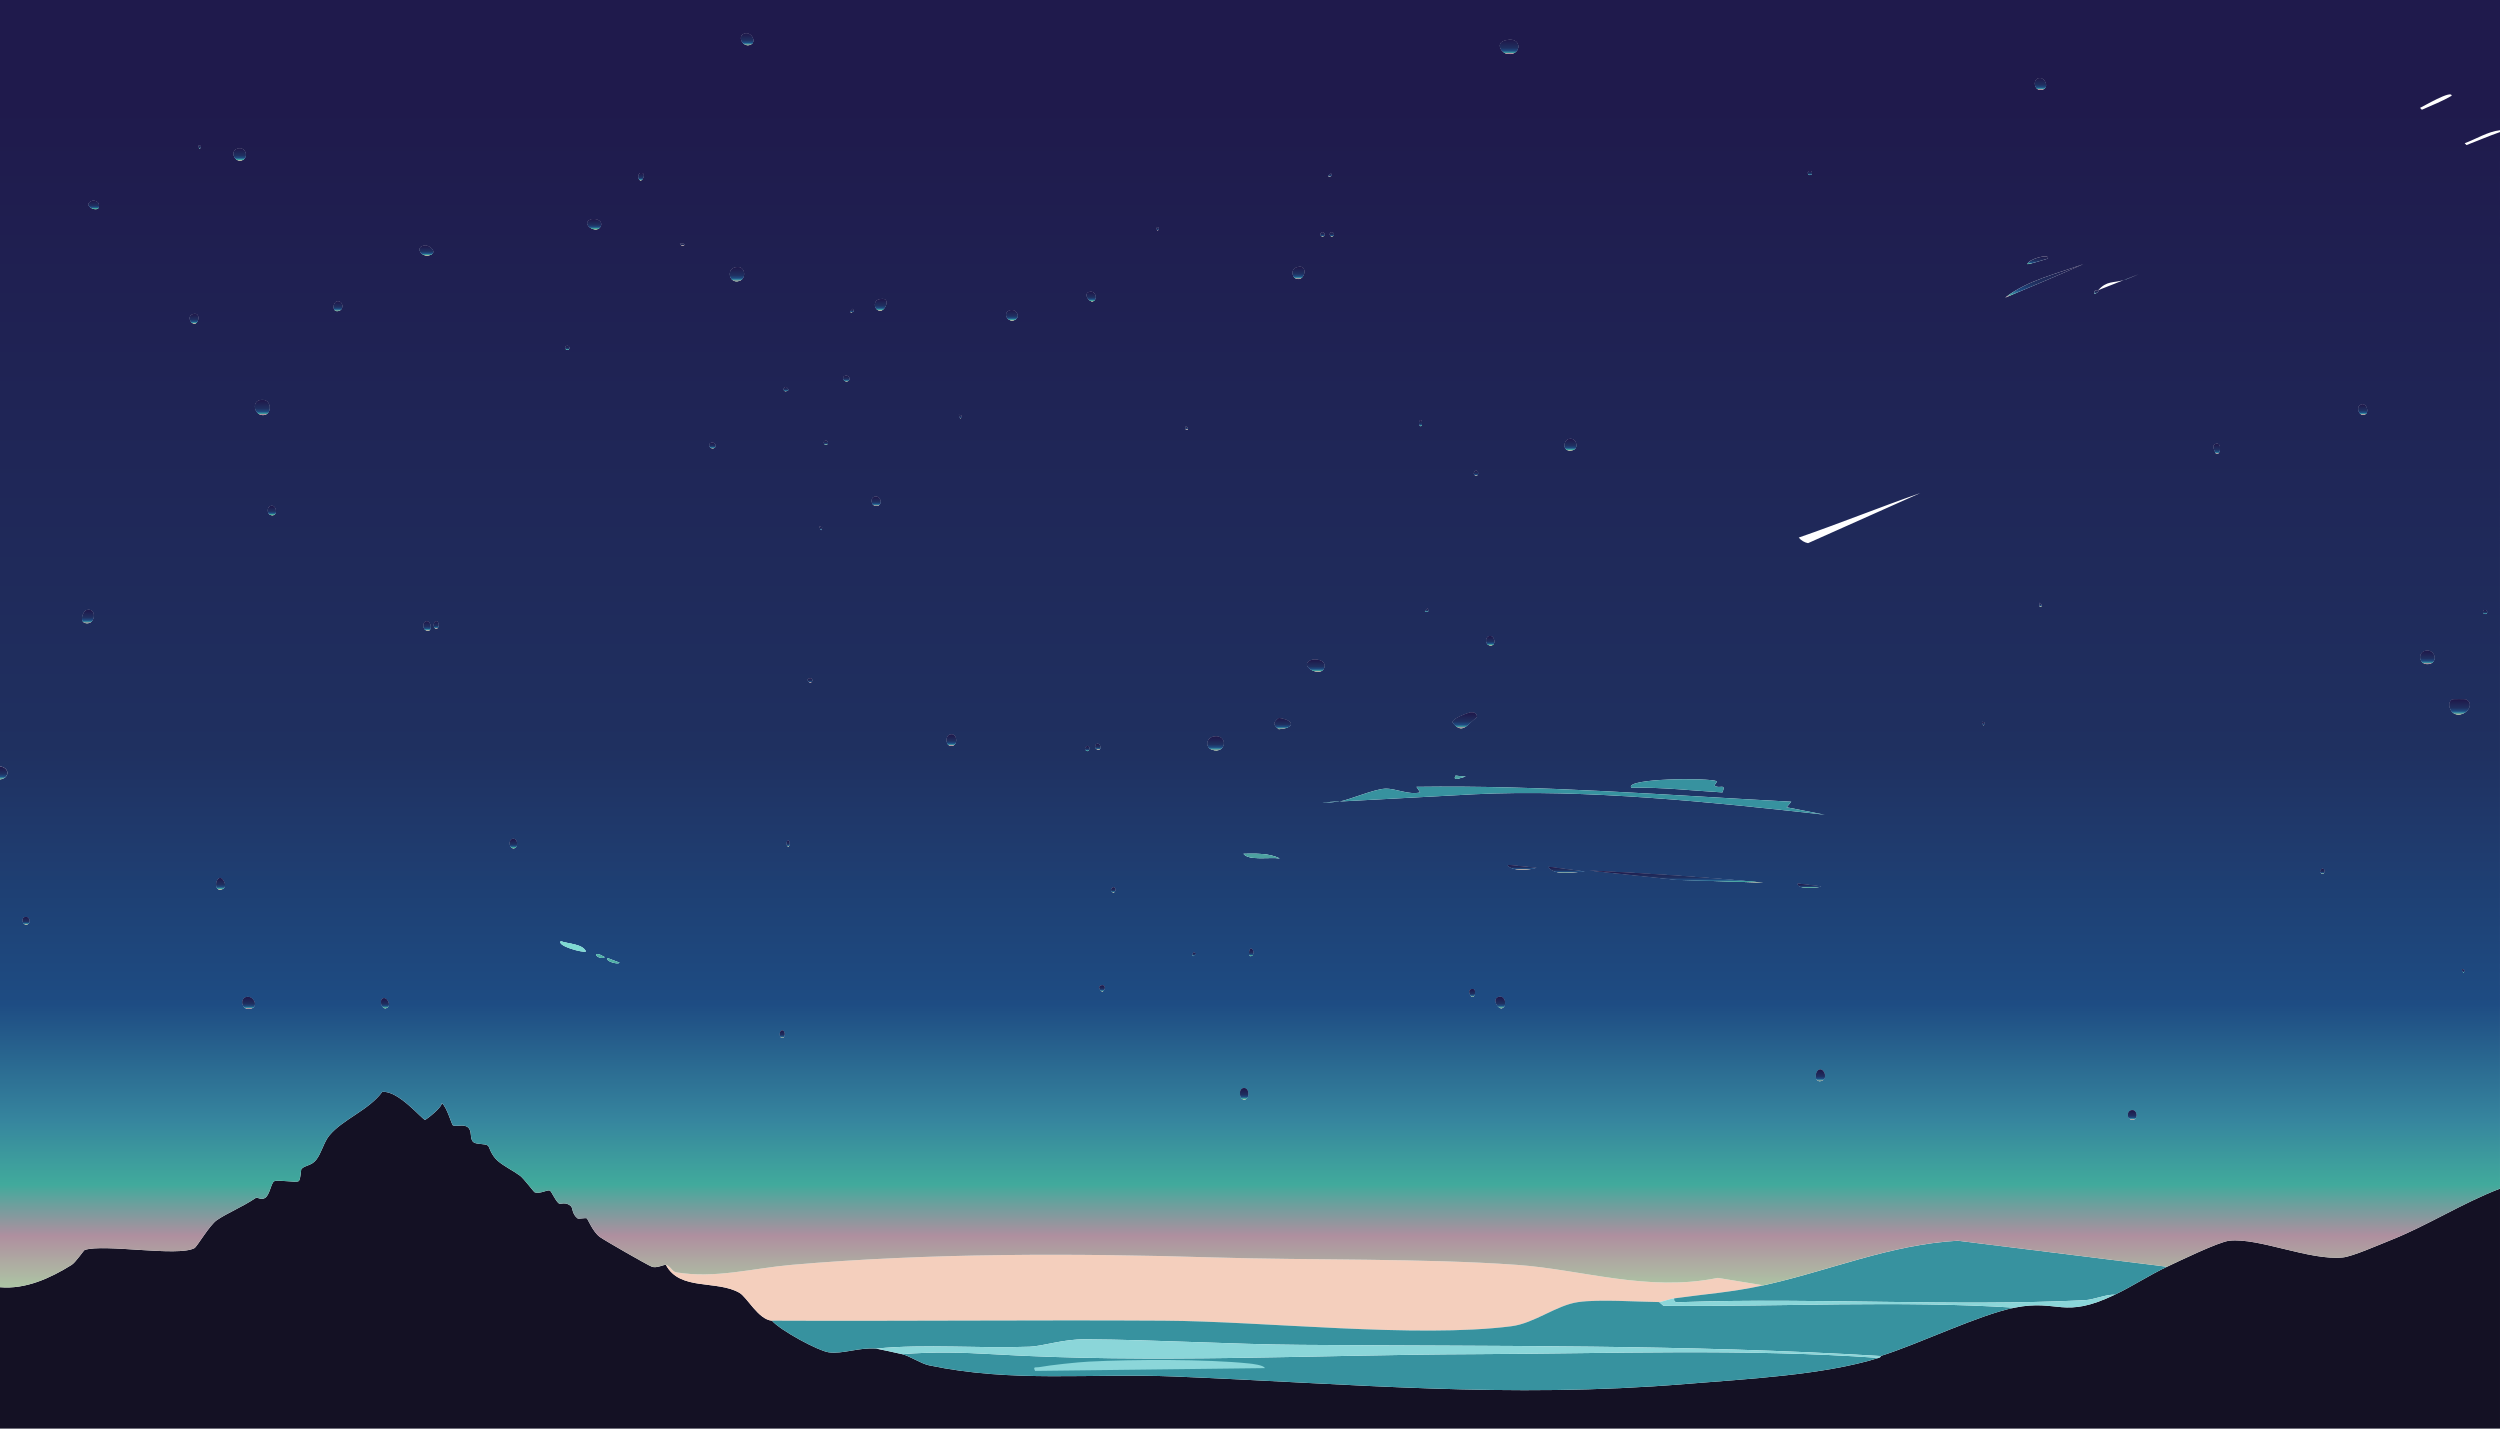 <?xml version="1.0" encoding="UTF-8"?>
<svg id="Layer_2" data-name="Layer 2" xmlns="http://www.w3.org/2000/svg" xmlns:xlink="http://www.w3.org/1999/xlink" viewBox="0 0 1920 1097.15">
  <defs>
    <style>
      .cls-1 {
        fill: url(#New_Gradient_Swatch_copy_2-107);
      }

      .cls-2 {
        fill: url(#New_Gradient_Swatch_copy_2-32);
      }

      .cls-3 {
        fill: #8bd6d9;
      }

      .cls-4 {
        fill: url(#New_Gradient_Swatch_copy_2-100);
      }

      .cls-5 {
        fill: url(#New_Gradient_Swatch_copy_2-125);
      }

      .cls-6 {
        fill: url(#New_Gradient_Swatch_copy_2-20);
      }

      .cls-7 {
        fill: url(#New_Gradient_Swatch_copy_2-61);
      }

      .cls-8 {
        fill: url(#New_Gradient_Swatch_copy_2-77);
      }

      .cls-9 {
        fill: url(#New_Gradient_Swatch_copy_2-42);
      }

      .cls-10 {
        fill: url(#New_Gradient_Swatch_copy_2-33);
      }

      .cls-11 {
        fill: url(#New_Gradient_Swatch_copy_2-43);
      }

      .cls-12 {
        fill: url(#New_Gradient_Swatch_copy_2-79);
      }

      .cls-13 {
        fill: url(#New_Gradient_Swatch_copy_2-13);
      }

      .cls-14 {
        fill: url(#New_Gradient_Swatch_copy_2-3);
      }

      .cls-15 {
        fill: url(#New_Gradient_Swatch_copy_2-117);
      }

      .cls-16 {
        fill: url(#New_Gradient_Swatch_copy_2-163);
      }

      .cls-17 {
        fill: #4ca0a0;
      }

      .cls-18 {
        fill: url(#New_Gradient_Swatch_copy_2-131);
      }

      .cls-19 {
        fill: url(#New_Gradient_Swatch_copy_2-110);
      }

      .cls-20 {
        fill: url(#New_Gradient_Swatch_copy_2-128);
      }

      .cls-21 {
        fill: url(#New_Gradient_Swatch_copy_2-154);
      }

      .cls-22 {
        fill: url(#New_Gradient_Swatch_copy_2-36);
      }

      .cls-23 {
        fill: url(#New_Gradient_Swatch_copy_2-121);
      }

      .cls-24 {
        fill: url(#New_Gradient_Swatch_copy_2-102);
      }

      .cls-25 {
        fill: url(#New_Gradient_Swatch_copy_2-151);
      }

      .cls-26 {
        fill: url(#New_Gradient_Swatch_copy_2-69);
      }

      .cls-27 {
        fill: url(#New_Gradient_Swatch_copy_2-28);
      }

      .cls-28 {
        fill: url(#New_Gradient_Swatch_copy_2-35);
      }

      .cls-29 {
        fill: url(#New_Gradient_Swatch_copy_2-146);
      }

      .cls-30 {
        fill: url(#New_Gradient_Swatch_copy_2-47);
      }

      .cls-31 {
        fill: url(#New_Gradient_Swatch_copy_2-58);
      }

      .cls-32 {
        fill: url(#New_Gradient_Swatch_copy_2-23);
      }

      .cls-33 {
        fill: url(#New_Gradient_Swatch_copy_2-101);
      }

      .cls-34 {
        fill: url(#New_Gradient_Swatch_copy_2-129);
      }

      .cls-35 {
        fill: url(#New_Gradient_Swatch_copy_2-133);
      }

      .cls-36 {
        fill: url(#New_Gradient_Swatch_copy_2-158);
      }

      .cls-37 {
        fill: url(#New_Gradient_Swatch_copy_2-88);
      }

      .cls-38 {
        fill: url(#New_Gradient_Swatch_copy_2-84);
      }

      .cls-39 {
        fill: url(#New_Gradient_Swatch_copy_2-63);
      }

      .cls-40 {
        fill: url(#New_Gradient_Swatch_copy_2-91);
      }

      .cls-41 {
        fill: url(#New_Gradient_Swatch_copy_2-147);
      }

      .cls-42 {
        fill: #50b0a5;
      }

      .cls-43 {
        fill: url(#New_Gradient_Swatch_copy_2-54);
      }

      .cls-44 {
        fill: url(#New_Gradient_Swatch_copy_2-11);
      }

      .cls-45 {
        fill: url(#New_Gradient_Swatch_copy_2-140);
      }

      .cls-46 {
        fill: url(#New_Gradient_Swatch_copy_2-82);
      }

      .cls-47 {
        fill: url(#New_Gradient_Swatch_copy_2-164);
      }

      .cls-48 {
        fill: url(#New_Gradient_Swatch_copy_2-71);
      }

      .cls-49 {
        fill: url(#New_Gradient_Swatch_copy_2-80);
      }

      .cls-50 {
        fill: url(#New_Gradient_Swatch_copy_2-116);
      }

      .cls-51 {
        fill: url(#New_Gradient_Swatch_copy_2-113);
      }

      .cls-52 {
        fill: url(#New_Gradient_Swatch_copy_2);
      }

      .cls-53 {
        fill: url(#New_Gradient_Swatch_copy_2-92);
      }

      .cls-54 {
        fill: url(#New_Gradient_Swatch_copy_2-46);
      }

      .cls-55 {
        fill: url(#New_Gradient_Swatch_copy_2-165);
      }

      .cls-56 {
        fill: url(#New_Gradient_Swatch_copy_2-149);
      }

      .cls-57 {
        fill: url(#New_Gradient_Swatch_copy_2-56);
      }

      .cls-58 {
        fill: url(#New_Gradient_Swatch_copy_2-68);
      }

      .cls-59 {
        fill: url(#New_Gradient_Swatch_copy_2-86);
      }

      .cls-60 {
        fill: url(#New_Gradient_Swatch_copy_2-90);
      }

      .cls-61 {
        fill: url(#New_Gradient_Swatch_copy_2-30);
      }

      .cls-62 {
        fill: url(#New_Gradient_Swatch_copy_2-152);
      }

      .cls-63 {
        fill: url(#New_Gradient_Swatch_copy_2-73);
      }

      .cls-64 {
        fill: url(#New_Gradient_Swatch_copy_2-144);
      }

      .cls-65 {
        fill: url(#New_Gradient_Swatch_copy_2-48);
      }

      .cls-66 {
        fill: url(#New_Gradient_Swatch_copy_2-59);
      }

      .cls-67 {
        fill: url(#New_Gradient_Swatch_copy_2-139);
      }

      .cls-68 {
        fill: url(#New_Gradient_Swatch_copy_2-124);
      }

      .cls-69 {
        fill: url(#New_Gradient_Swatch_copy_2-60);
      }

      .cls-70 {
        fill: url(#New_Gradient_Swatch_copy_2-38);
      }

      .cls-71 {
        fill: url(#New_Gradient_Swatch_copy_2-85);
      }

      .cls-72 {
        fill: url(#New_Gradient_Swatch_copy_2-29);
      }

      .cls-73 {
        fill: url(#New_Gradient_Swatch_copy_2-103);
      }

      .cls-74 {
        fill: url(#New_Gradient_Swatch_copy_2-123);
      }

      .cls-75 {
        fill: url(#New_Gradient_Swatch_copy_2-120);
      }

      .cls-76 {
        fill: url(#New_Gradient_Swatch_copy_2-55);
      }

      .cls-77 {
        fill: url(#New_Gradient_Swatch_copy_2-108);
      }

      .cls-78 {
        fill: url(#New_Gradient_Swatch_copy_2-51);
      }

      .cls-79 {
        fill: url(#New_Gradient_Swatch_copy_2-119);
      }

      .cls-80 {
        fill: url(#New_Gradient_Swatch_copy_2-156);
      }

      .cls-81 {
        fill: url(#New_Gradient_Swatch_copy_2-135);
      }

      .cls-82 {
        fill: url(#New_Gradient_Swatch_copy_2-145);
      }

      .cls-83 {
        fill: url(#New_Gradient_Swatch_copy_2-18);
      }

      .cls-84 {
        fill: url(#New_Gradient_Swatch_copy_2-9);
      }

      .cls-85 {
        fill: url(#New_Gradient_Swatch_copy_2-26);
      }

      .cls-86 {
        fill: url(#New_Gradient_Swatch_copy_2-64);
      }

      .cls-87 {
        fill: url(#New_Gradient_Swatch_copy_2-162);
      }

      .cls-88 {
        fill: url(#New_Gradient_Swatch_copy_2-12);
      }

      .cls-89 {
        fill: url(#New_Gradient_Swatch_copy_2-65);
      }

      .cls-90 {
        fill: url(#New_Gradient_Swatch_copy_2-66);
      }

      .cls-91 {
        fill: url(#New_Gradient_Swatch_copy_2-41);
      }

      .cls-92 {
        fill: url(#New_Gradient_Swatch_copy_2-40);
      }

      .cls-93 {
        fill: url(#New_Gradient_Swatch_copy_2-70);
      }

      .cls-94 {
        fill: url(#New_Gradient_Swatch_copy_2-136);
      }

      .cls-95 {
        fill: url(#New_Gradient_Swatch_copy_2-67);
      }

      .cls-96 {
        fill: url(#New_Gradient_Swatch_copy_2-74);
      }

      .cls-97 {
        fill: url(#New_Gradient_Swatch_copy_2-93);
      }

      .cls-98 {
        fill: url(#New_Gradient_Swatch_copy_2-122);
      }

      .cls-99 {
        fill: url(#New_Gradient_Swatch_copy_2-2);
      }

      .cls-100 {
        fill: url(#New_Gradient_Swatch_copy_2-89);
      }

      .cls-101 {
        fill: url(#New_Gradient_Swatch_copy_2-15);
      }

      .cls-102 {
        fill: url(#New_Gradient_Swatch_copy_2-98);
      }

      .cls-103 {
        fill: url(#New_Gradient_Swatch_copy_2-153);
      }

      .cls-104 {
        fill: url(#New_Gradient_Swatch_copy_2-95);
      }

      .cls-105 {
        fill: url(#New_Gradient_Swatch_copy_2-49);
      }

      .cls-106 {
        fill: url(#New_Gradient_Swatch_copy_2-97);
      }

      .cls-107 {
        fill: url(#New_Gradient_Swatch_copy_2-76);
      }

      .cls-108 {
        fill: url(#New_Gradient_Swatch_copy_2-137);
      }

      .cls-109 {
        fill: url(#New_Gradient_Swatch_copy_2-142);
      }

      .cls-110 {
        fill: url(#New_Gradient_Swatch_copy_2-75);
      }

      .cls-111 {
        fill: url(#New_Gradient_Swatch_copy_2-111);
      }

      .cls-112 {
        fill: url(#New_Gradient_Swatch_copy_2-31);
      }

      .cls-113 {
        fill: url(#New_Gradient_Swatch_copy_2-96);
      }

      .cls-114 {
        fill: url(#New_Gradient_Swatch_copy_2-138);
      }

      .cls-115 {
        fill: url(#New_Gradient_Swatch_copy_2-106);
      }

      .cls-116 {
        fill: url(#New_Gradient_Swatch_copy_2-161);
      }

      .cls-117 {
        fill: url(#New_Gradient_Swatch_copy_2-50);
      }

      .cls-118 {
        fill: url(#New_Gradient_Swatch_copy_2-104);
      }

      .cls-119 {
        fill: url(#New_Gradient_Swatch_copy_2-109);
      }

      .cls-120 {
        fill: url(#New_Gradient_Swatch_copy_2-57);
      }

      .cls-121 {
        fill: url(#New_Gradient_Swatch_copy_2-130);
      }

      .cls-122 {
        fill: url(#New_Gradient_Swatch_copy_2-17);
      }

      .cls-123 {
        fill: url(#New_Gradient_Swatch_copy_2-25);
      }

      .cls-124 {
        fill: url(#New_Gradient_Swatch_copy_2-6);
      }

      .cls-125 {
        fill: url(#New_Gradient_Swatch_copy_2-132);
      }

      .cls-126 {
        fill: url(#New_Gradient_Swatch_copy_2-160);
      }

      .cls-127 {
        fill: url(#New_Gradient_Swatch_copy_2-99);
      }

      .cls-128 {
        fill: url(#New_Gradient_Swatch_copy_2-53);
      }

      .cls-129 {
        fill: #f4cfbd;
      }

      .cls-130 {
        fill: url(#New_Gradient_Swatch_copy_2-19);
      }

      .cls-131 {
        fill: url(#New_Gradient_Swatch_copy_2-62);
      }

      .cls-132 {
        fill: url(#New_Gradient_Swatch_copy_2-94);
      }

      .cls-133 {
        fill: url(#New_Gradient_Swatch_copy_2-24);
      }

      .cls-134 {
        fill: url(#New_Gradient_Swatch_copy_2-115);
      }

      .cls-135 {
        fill: url(#New_Gradient_Swatch_copy_2-105);
      }

      .cls-136 {
        fill: #37929f;
      }

      .cls-137 {
        fill: url(#New_Gradient_Swatch_copy_2-118);
      }

      .cls-138 {
        fill: url(#New_Gradient_Swatch_copy_2-78);
      }

      .cls-139 {
        fill: url(#New_Gradient_Swatch_copy_2-5);
      }

      .cls-140 {
        fill: url(#New_Gradient_Swatch_copy_2-127);
      }

      .cls-141 {
        fill: url(#New_Gradient_Swatch_copy_2-126);
      }

      .cls-142 {
        fill: url(#New_Gradient_Swatch_copy_2-34);
      }

      .cls-143 {
        fill: url(#New_Gradient_Swatch_copy_2-112);
      }

      .cls-144 {
        fill: url(#New_Gradient_Swatch_copy_2-14);
      }

      .cls-145 {
        fill: url(#New_Gradient_Swatch_copy_2-4);
      }

      .cls-146 {
        fill: #7fdad2;
      }

      .cls-147 {
        fill: url(#New_Gradient_Swatch_copy_2-81);
      }

      .cls-148 {
        fill: url(#New_Gradient_Swatch_copy_2-44);
      }

      .cls-149 {
        fill: url(#New_Gradient_Swatch_copy_2-39);
      }

      .cls-150 {
        fill: url(#New_Gradient_Swatch_copy_2-159);
      }

      .cls-151 {
        fill: url(#New_Gradient_Swatch_copy_2-27);
      }

      .cls-152 {
        fill: url(#New_Gradient_Swatch_copy_2-45);
      }

      .cls-153 {
        fill: url(#New_Gradient_Swatch_copy_2-141);
      }

      .cls-154 {
        fill: url(#New_Gradient_Swatch_copy_2-87);
      }

      .cls-155 {
        fill: url(#New_Gradient_Swatch_copy_2-150);
      }

      .cls-156 {
        fill: url(#New_Gradient_Swatch_copy_2-16);
      }

      .cls-157 {
        fill: url(#New_Gradient_Swatch_copy_2-134);
      }

      .cls-158 {
        fill: url(#New_Gradient_Swatch_copy_2-8);
      }

      .cls-159 {
        fill: url(#New_Gradient_Swatch_copy_2-83);
      }

      .cls-160 {
        fill: url(#New_Gradient_Swatch_copy_2-52);
      }

      .cls-161 {
        fill: url(#New_Gradient_Swatch_copy_2-10);
      }

      .cls-162 {
        fill: url(#New_Gradient_Swatch_copy_2-157);
      }

      .cls-163 {
        fill: url(#New_Gradient_Swatch_copy_2-22);
      }

      .cls-164 {
        fill: url(#New_Gradient_Swatch_copy_2-143);
      }

      .cls-165 {
        fill: url(#New_Gradient_Swatch_copy_2-37);
      }

      .cls-166 {
        fill: url(#New_Gradient_Swatch_copy_2-7);
      }

      .cls-167 {
        fill: url(#New_Gradient_Swatch_copy_2-72);
      }

      .cls-168 {
        fill: #141124;
      }

      .cls-169 {
        fill: url(#New_Gradient_Swatch_copy_2-21);
      }

      .cls-170 {
        fill: url(#New_Gradient_Swatch_copy_2-114);
      }

      .cls-171 {
        fill: url(#New_Gradient_Swatch_copy_2-148);
      }

      .cls-172 {
        fill: url(#New_Gradient_Swatch_copy_2-155);
      }
    </style>
    <linearGradient id="New_Gradient_Swatch_copy_2" data-name="New Gradient Swatch copy 2" x1="960" y1="0" x2="960" y2="988.8" gradientUnits="userSpaceOnUse">
      <stop offset=".08" stop-color="#1f1a4c"/>
      <stop offset=".58" stop-color="#1f3060"/>
      <stop offset=".78" stop-color="#1e4c83"/>
      <stop offset=".87" stop-color="#36859e"/>
      <stop offset=".92" stop-color="#41aa9c"/>
      <stop offset=".96" stop-color="#af8f9f"/>
      <stop offset="1" stop-color="#adc5a4"/>
    </linearGradient>
    <linearGradient id="New_Gradient_Swatch_copy_2-2" data-name="New Gradient Swatch copy 2" x1="20" y1="704.28" x2="20" y2="709.97" xlink:href="#New_Gradient_Swatch_copy_2"/>
    <linearGradient id="New_Gradient_Swatch_copy_2-3" data-name="New Gradient Swatch copy 2" x1="67.53" y1="468.42" x2="67.53" y2="478.47" xlink:href="#New_Gradient_Swatch_copy_2"/>
    <linearGradient id="New_Gradient_Swatch_copy_2-4" data-name="New Gradient Swatch copy 2" x1="71.98" y1="154.19" x2="71.98" y2="160.55" xlink:href="#New_Gradient_Swatch_copy_2"/>
    <linearGradient id="New_Gradient_Swatch_copy_2-5" data-name="New Gradient Swatch copy 2" x1="149" y1="241.11" x2="149" y2="248.45" xlink:href="#New_Gradient_Swatch_copy_2"/>
    <linearGradient id="New_Gradient_Swatch_copy_2-6" data-name="New Gradient Swatch copy 2" x1="153.22" y1="111.46" x2="153.22" y2="114.24" xlink:href="#New_Gradient_Swatch_copy_2"/>
    <linearGradient id="New_Gradient_Swatch_copy_2-7" data-name="New Gradient Swatch copy 2" x1="169.42" y1="674.38" x2="169.42" y2="683.08" xlink:href="#New_Gradient_Swatch_copy_2"/>
    <linearGradient id="New_Gradient_Swatch_copy_2-8" data-name="New Gradient Swatch copy 2" x1="184.07" y1="114.04" x2="184.07" y2="123.21" xlink:href="#New_Gradient_Swatch_copy_2"/>
    <linearGradient id="New_Gradient_Swatch_copy_2-9" data-name="New Gradient Swatch copy 2" x1="190.93" y1="765.69" x2="190.93" y2="774.74" xlink:href="#New_Gradient_Swatch_copy_2"/>
    <linearGradient id="New_Gradient_Swatch_copy_2-10" data-name="New Gradient Swatch copy 2" x1="201.44" y1="307.23" x2="201.44" y2="318.61" xlink:href="#New_Gradient_Swatch_copy_2"/>
    <linearGradient id="New_Gradient_Swatch_copy_2-11" data-name="New Gradient Swatch copy 2" x1="208.8" y1="388.51" x2="208.8" y2="395.6" xlink:href="#New_Gradient_Swatch_copy_2"/>
    <linearGradient id="New_Gradient_Swatch_copy_2-12" data-name="New Gradient Swatch copy 2" x1="259.58" y1="231.5" x2="259.58" y2="238.84" xlink:href="#New_Gradient_Swatch_copy_2"/>
    <linearGradient id="New_Gradient_Swatch_copy_2-13" data-name="New Gradient Swatch copy 2" x1="295.62" y1="766.71" x2="295.62" y2="774.22" xlink:href="#New_Gradient_Swatch_copy_2"/>
    <linearGradient id="New_Gradient_Swatch_copy_2-14" data-name="New Gradient Swatch copy 2" x1="328.01" y1="477.22" x2="328.01" y2="484.23" xlink:href="#New_Gradient_Swatch_copy_2"/>
    <linearGradient id="New_Gradient_Swatch_copy_2-15" data-name="New Gradient Swatch copy 2" x1="327.51" y1="188.65" x2="327.51" y2="196.14" xlink:href="#New_Gradient_Swatch_copy_2"/>
    <linearGradient id="New_Gradient_Swatch_copy_2-16" data-name="New Gradient Swatch copy 2" x1="335" y1="477.21" x2="335" y2="482.76" xlink:href="#New_Gradient_Swatch_copy_2"/>
    <linearGradient id="New_Gradient_Swatch_copy_2-17" data-name="New Gradient Swatch copy 2" x1="394.29" y1="644.28" x2="394.29" y2="651.39" xlink:href="#New_Gradient_Swatch_copy_2"/>
    <linearGradient id="New_Gradient_Swatch_copy_2-18" data-name="New Gradient Swatch copy 2" x1="435.72" y1="265.62" x2="435.72" y2="268.69" xlink:href="#New_Gradient_Swatch_copy_2"/>
    <linearGradient id="New_Gradient_Swatch_copy_2-19" data-name="New Gradient Swatch copy 2" x1="456.37" y1="168.28" x2="456.37" y2="176.06" xlink:href="#New_Gradient_Swatch_copy_2"/>
    <linearGradient id="New_Gradient_Swatch_copy_2-20" data-name="New Gradient Swatch copy 2" x1="492.34" y1="132.91" x2="492.34" y2="138.48" xlink:href="#New_Gradient_Swatch_copy_2"/>
    <linearGradient id="New_Gradient_Swatch_copy_2-21" data-name="New Gradient Swatch copy 2" x1="523.91" y1="187.15" x2="523.91" y2="188.57" xlink:href="#New_Gradient_Swatch_copy_2"/>
    <linearGradient id="New_Gradient_Swatch_copy_2-22" data-name="New Gradient Swatch copy 2" x1="547.14" y1="340" x2="547.14" y2="344.26" xlink:href="#New_Gradient_Swatch_copy_2"/>
    <linearGradient id="New_Gradient_Swatch_copy_2-23" data-name="New Gradient Swatch copy 2" x1="566" y1="205.22" x2="566" y2="215.88" xlink:href="#New_Gradient_Swatch_copy_2"/>
    <linearGradient id="New_Gradient_Swatch_copy_2-24" data-name="New Gradient Swatch copy 2" x1="573.81" y1="25.7" x2="573.81" y2="34.59" xlink:href="#New_Gradient_Swatch_copy_2"/>
    <linearGradient id="New_Gradient_Swatch_copy_2-25" data-name="New Gradient Swatch copy 2" x1="600.71" y1="791.49" x2="600.71" y2="797.05" xlink:href="#New_Gradient_Swatch_copy_2"/>
    <linearGradient id="New_Gradient_Swatch_copy_2-26" data-name="New Gradient Swatch copy 2" x1="603.64" y1="297.18" x2="603.64" y2="300.43" xlink:href="#New_Gradient_Swatch_copy_2"/>
    <linearGradient id="New_Gradient_Swatch_copy_2-27" data-name="New Gradient Swatch copy 2" x1="605.25" y1="645.62" x2="605.25" y2="650.06" xlink:href="#New_Gradient_Swatch_copy_2"/>
    <linearGradient id="New_Gradient_Swatch_copy_2-28" data-name="New Gradient Swatch copy 2" x1="622.08" y1="520.98" x2="622.08" y2="524.23" xlink:href="#New_Gradient_Swatch_copy_2"/>
    <linearGradient id="New_Gradient_Swatch_copy_2-29" data-name="New Gradient Swatch copy 2" x1="630.36" y1="404.32" x2="630.36" y2="407.1" xlink:href="#New_Gradient_Swatch_copy_2"/>
    <linearGradient id="New_Gradient_Swatch_copy_2-30" data-name="New Gradient Swatch copy 2" x1="634.29" y1="338.48" x2="634.29" y2="341.54" xlink:href="#New_Gradient_Swatch_copy_2"/>
    <linearGradient id="New_Gradient_Swatch_copy_2-31" data-name="New Gradient Swatch copy 2" x1="650" y1="288.57" x2="650" y2="292.83" xlink:href="#New_Gradient_Swatch_copy_2"/>
    <linearGradient id="New_Gradient_Swatch_copy_2-32" data-name="New Gradient Swatch copy 2" x1="654.28" y1="237.18" x2="654.28" y2="239.95" xlink:href="#New_Gradient_Swatch_copy_2"/>
    <linearGradient id="New_Gradient_Swatch_copy_2-33" data-name="New Gradient Swatch copy 2" x1="672.86" y1="381.47" x2="672.86" y2="388.48" xlink:href="#New_Gradient_Swatch_copy_2"/>
    <linearGradient id="New_Gradient_Swatch_copy_2-34" data-name="New Gradient Swatch copy 2" x1="676.37" y1="229.65" x2="676.37" y2="238.44" xlink:href="#New_Gradient_Swatch_copy_2"/>
    <linearGradient id="New_Gradient_Swatch_copy_2-35" data-name="New Gradient Swatch copy 2" x1="730.65" y1="564.07" x2="730.65" y2="572.71" xlink:href="#New_Gradient_Swatch_copy_2"/>
    <linearGradient id="New_Gradient_Swatch_copy_2-36" data-name="New Gradient Swatch copy 2" x1="737.5" y1="318.61" x2="737.5" y2="321.38" xlink:href="#New_Gradient_Swatch_copy_2"/>
    <linearGradient id="New_Gradient_Swatch_copy_2-37" data-name="New Gradient Swatch copy 2" x1="777.14" y1="238.21" x2="777.14" y2="246.03" xlink:href="#New_Gradient_Swatch_copy_2"/>
    <linearGradient id="New_Gradient_Swatch_copy_2-38" data-name="New Gradient Swatch copy 2" x1="835" y1="572.9" x2="835" y2="576.77" xlink:href="#New_Gradient_Swatch_copy_2"/>
    <linearGradient id="New_Gradient_Swatch_copy_2-39" data-name="New Gradient Swatch copy 2" x1="837.99" y1="224.14" x2="837.99" y2="231.37" xlink:href="#New_Gradient_Swatch_copy_2"/>
    <linearGradient id="New_Gradient_Swatch_copy_2-40" data-name="New Gradient Swatch copy 2" x1="843.14" y1="571.25" x2="843.14" y2="575.64" xlink:href="#New_Gradient_Swatch_copy_2"/>
    <linearGradient id="New_Gradient_Swatch_copy_2-41" data-name="New Gradient Swatch copy 2" x1="846.33" y1="756.77" x2="846.33" y2="761.35" xlink:href="#New_Gradient_Swatch_copy_2"/>
    <linearGradient id="New_Gradient_Swatch_copy_2-42" data-name="New Gradient Swatch copy 2" x1="855" y1="681.47" x2="855" y2="685.34" xlink:href="#New_Gradient_Swatch_copy_2"/>
    <linearGradient id="New_Gradient_Swatch_copy_2-43" data-name="New Gradient Swatch copy 2" x1="888.93" y1="174.32" x2="888.93" y2="177.1" xlink:href="#New_Gradient_Swatch_copy_2"/>
    <linearGradient id="New_Gradient_Swatch_copy_2-44" data-name="New Gradient Swatch copy 2" x1="911.43" y1="327.18" x2="911.43" y2="329.95" xlink:href="#New_Gradient_Swatch_copy_2"/>
    <linearGradient id="New_Gradient_Swatch_copy_2-45" data-name="New Gradient Swatch copy 2" x1="917.14" y1="731.46" x2="917.14" y2="734.24" xlink:href="#New_Gradient_Swatch_copy_2"/>
    <linearGradient id="New_Gradient_Swatch_copy_2-46" data-name="New Gradient Swatch copy 2" x1="933.58" y1="565.65" x2="933.58" y2="576.14" xlink:href="#New_Gradient_Swatch_copy_2"/>
    <linearGradient id="New_Gradient_Swatch_copy_2-47" data-name="New Gradient Swatch copy 2" x1="955.52" y1="835.77" x2="955.52" y2="844.29" xlink:href="#New_Gradient_Swatch_copy_2"/>
    <linearGradient id="New_Gradient_Swatch_copy_2-48" data-name="New Gradient Swatch copy 2" x1="960.94" y1="728.63" x2="960.94" y2="734.21" xlink:href="#New_Gradient_Swatch_copy_2"/>
    <linearGradient id="New_Gradient_Swatch_copy_2-49" data-name="New Gradient Swatch copy 2" x1="985.06" y1="551.52" x2="985.06" y2="559.85" xlink:href="#New_Gradient_Swatch_copy_2"/>
    <linearGradient id="New_Gradient_Swatch_copy_2-50" data-name="New Gradient Swatch copy 2" x1="997.23" y1="204.96" x2="997.23" y2="214.17" xlink:href="#New_Gradient_Swatch_copy_2"/>
    <linearGradient id="New_Gradient_Swatch_copy_2-51" data-name="New Gradient Swatch copy 2" x1="1015.72" y1="178.48" x2="1015.72" y2="181.54" xlink:href="#New_Gradient_Swatch_copy_2"/>
    <linearGradient id="New_Gradient_Swatch_copy_2-52" data-name="New Gradient Swatch copy 2" x1="1010.48" y1="506.65" x2="1010.48" y2="515.74" xlink:href="#New_Gradient_Swatch_copy_2"/>
    <linearGradient id="New_Gradient_Swatch_copy_2-53" data-name="New Gradient Swatch copy 2" x1="1021.43" y1="132.89" x2="1021.43" y2="135.67" xlink:href="#New_Gradient_Swatch_copy_2"/>
    <linearGradient id="New_Gradient_Swatch_copy_2-54" data-name="New Gradient Swatch copy 2" x1="1022.86" y1="178.48" x2="1022.86" y2="181.54" xlink:href="#New_Gradient_Swatch_copy_2"/>
    <linearGradient id="New_Gradient_Swatch_copy_2-55" data-name="New Gradient Swatch copy 2" x1="1090.96" y1="322.76" x2="1090.96" y2="327.21" xlink:href="#New_Gradient_Swatch_copy_2"/>
    <linearGradient id="New_Gradient_Swatch_copy_2-56" data-name="New Gradient Swatch copy 2" x1="1095.72" y1="467.18" x2="1095.72" y2="469.95" xlink:href="#New_Gradient_Swatch_copy_2"/>
    <linearGradient id="New_Gradient_Swatch_copy_2-57" data-name="New Gradient Swatch copy 2" x1="1124.96" y1="547.25" x2="1124.96" y2="559.12" xlink:href="#New_Gradient_Swatch_copy_2"/>
    <linearGradient id="New_Gradient_Swatch_copy_2-58" data-name="New Gradient Swatch copy 2" x1="1130.64" y1="759.6" x2="1130.64" y2="765.61" xlink:href="#New_Gradient_Swatch_copy_2"/>
    <linearGradient id="New_Gradient_Swatch_copy_2-59" data-name="New Gradient Swatch copy 2" x1="1133.57" y1="361.47" x2="1133.57" y2="365.34" xlink:href="#New_Gradient_Swatch_copy_2"/>
    <linearGradient id="New_Gradient_Swatch_copy_2-60" data-name="New Gradient Swatch copy 2" x1="1144.51" y1="488.51" x2="1144.51" y2="495.6" xlink:href="#New_Gradient_Swatch_copy_2"/>
    <linearGradient id="New_Gradient_Swatch_copy_2-61" data-name="New Gradient Swatch copy 2" x1="1152.24" y1="765.54" x2="1152.24" y2="774.23" xlink:href="#New_Gradient_Swatch_copy_2"/>
    <linearGradient id="New_Gradient_Swatch_copy_2-62" data-name="New Gradient Swatch copy 2" x1="1158.98" y1="30.63" x2="1158.98" y2="41.33" xlink:href="#New_Gradient_Swatch_copy_2"/>
    <linearGradient id="New_Gradient_Swatch_copy_2-63" data-name="New Gradient Swatch copy 2" x1="1168.93" y1="664.33" x2="1168.93" y2="667.82" xlink:href="#New_Gradient_Swatch_copy_2"/>
    <linearGradient id="New_Gradient_Swatch_copy_2-64" data-name="New Gradient Swatch copy 2" x1="1206.1" y1="337.11" x2="1206.1" y2="345.87" xlink:href="#New_Gradient_Swatch_copy_2"/>
    <linearGradient id="New_Gradient_Swatch_copy_2-65" data-name="New Gradient Swatch copy 2" x1="1203.22" y1="665.77" x2="1203.22" y2="670.29" xlink:href="#New_Gradient_Swatch_copy_2"/>
    <linearGradient id="New_Gradient_Swatch_copy_2-66" data-name="New Gradient Swatch copy 2" x1="1287.5" y1="668.67" x2="1287.5" y2="677.7" xlink:href="#New_Gradient_Swatch_copy_2"/>
    <linearGradient id="New_Gradient_Swatch_copy_2-67" data-name="New Gradient Swatch copy 2" x1="1390.01" y1="131.33" x2="1390.01" y2="134.4" xlink:href="#New_Gradient_Swatch_copy_2"/>
    <linearGradient id="New_Gradient_Swatch_copy_2-68" data-name="New Gradient Swatch copy 2" x1="1389.61" y1="678.61" x2="1389.61" y2="681.79" xlink:href="#New_Gradient_Swatch_copy_2"/>
    <linearGradient id="New_Gradient_Swatch_copy_2-69" data-name="New Gradient Swatch copy 2" x1="1398.07" y1="821.52" x2="1398.07" y2="830.21" xlink:href="#New_Gradient_Swatch_copy_2"/>
    <linearGradient id="New_Gradient_Swatch_copy_2-70" data-name="New Gradient Swatch copy 2" x1="1523.22" y1="554.32" x2="1523.22" y2="557.1" xlink:href="#New_Gradient_Swatch_copy_2"/>
    <linearGradient id="New_Gradient_Swatch_copy_2-71" data-name="New Gradient Swatch copy 2" x1="1567.14" y1="462.89" x2="1567.14" y2="465.67" xlink:href="#New_Gradient_Swatch_copy_2"/>
    <linearGradient id="New_Gradient_Swatch_copy_2-72" data-name="New Gradient Swatch copy 2" x1="1567.09" y1="60.08" x2="1567.09" y2="68.93" xlink:href="#New_Gradient_Swatch_copy_2"/>
    <linearGradient id="New_Gradient_Swatch_copy_2-73" data-name="New Gradient Swatch copy 2" x1="1635.95" y1="178.42" x2="1635.95" y2="178.58" xlink:href="#New_Gradient_Swatch_copy_2"/>
    <linearGradient id="New_Gradient_Swatch_copy_2-74" data-name="New Gradient Swatch copy 2" x1="1637.5" y1="852.71" x2="1637.5" y2="859.88" xlink:href="#New_Gradient_Swatch_copy_2"/>
    <linearGradient id="New_Gradient_Swatch_copy_2-75" data-name="New Gradient Swatch copy 2" x1="1636.73" y1="210.69" x2="1636.73" y2="215.03" xlink:href="#New_Gradient_Swatch_copy_2"/>
    <linearGradient id="New_Gradient_Swatch_copy_2-76" data-name="New Gradient Swatch copy 2" x1="1702.49" y1="340.8" x2="1702.49" y2="348.51" xlink:href="#New_Gradient_Swatch_copy_2"/>
    <linearGradient id="New_Gradient_Swatch_copy_2-77" data-name="New Gradient Swatch copy 2" x1="1783.57" y1="667.19" x2="1783.57" y2="671.05" xlink:href="#New_Gradient_Swatch_copy_2"/>
    <linearGradient id="New_Gradient_Swatch_copy_2-78" data-name="New Gradient Swatch copy 2" x1="1814.59" y1="310.6" x2="1814.59" y2="318.44" xlink:href="#New_Gradient_Swatch_copy_2"/>
    <linearGradient id="New_Gradient_Swatch_copy_2-79" data-name="New Gradient Swatch copy 2" x1="1864.26" y1="499.79" x2="1864.26" y2="509.87" xlink:href="#New_Gradient_Swatch_copy_2"/>
    <linearGradient id="New_Gradient_Swatch_copy_2-80" data-name="New Gradient Swatch copy 2" x1="1891.78" y1="744.32" x2="1891.78" y2="747.1" xlink:href="#New_Gradient_Swatch_copy_2"/>
    <linearGradient id="New_Gradient_Swatch_copy_2-81" data-name="New Gradient Swatch copy 2" x1="1888.94" y1="537.12" x2="1888.94" y2="548.55" xlink:href="#New_Gradient_Swatch_copy_2"/>
    <linearGradient id="New_Gradient_Swatch_copy_2-82" data-name="New Gradient Swatch copy 2" x1="1908.58" y1="468.48" x2="1908.58" y2="471.54" xlink:href="#New_Gradient_Swatch_copy_2"/>
    <linearGradient id="New_Gradient_Swatch_copy_2-83" data-name="New Gradient Swatch copy 2" x1="2.84" y1="588.58" x2="2.84" y2="598.58" xlink:href="#New_Gradient_Swatch_copy_2"/>
    <linearGradient id="New_Gradient_Swatch_copy_2-84" data-name="New Gradient Swatch copy 2" x1="67.53" y1="468.31" x2="67.53" y2="478.65" xlink:href="#New_Gradient_Swatch_copy_2"/>
    <linearGradient id="New_Gradient_Swatch_copy_2-85" data-name="New Gradient Swatch copy 2" x1="190.93" y1="765.6" x2="190.93" y2="774.9" xlink:href="#New_Gradient_Swatch_copy_2"/>
    <linearGradient id="New_Gradient_Swatch_copy_2-86" data-name="New Gradient Swatch copy 2" x1="169.42" y1="674.29" x2="169.42" y2="683.24" xlink:href="#New_Gradient_Swatch_copy_2"/>
    <linearGradient id="New_Gradient_Swatch_copy_2-87" data-name="New Gradient Swatch copy 2" x1="71.98" y1="154.13" x2="71.98" y2="160.67" xlink:href="#New_Gradient_Swatch_copy_2"/>
    <linearGradient id="New_Gradient_Swatch_copy_2-88" data-name="New Gradient Swatch copy 2" x1="295.62" y1="766.63" x2="295.62" y2="774.36" xlink:href="#New_Gradient_Swatch_copy_2"/>
    <linearGradient id="New_Gradient_Swatch_copy_2-89" data-name="New Gradient Swatch copy 2" x1="20" y1="704.22" x2="20" y2="710.07" xlink:href="#New_Gradient_Swatch_copy_2"/>
    <linearGradient id="New_Gradient_Swatch_copy_2-90" data-name="New Gradient Swatch copy 2" x1="1287.5" y1="668.58" x2="1287.5" y2="677.86" xlink:href="#New_Gradient_Swatch_copy_2"/>
    <linearGradient id="New_Gradient_Swatch_copy_2-91" data-name="New Gradient Swatch copy 2" x1="1888.94" y1="537" x2="1888.94" y2="548.76" xlink:href="#New_Gradient_Swatch_copy_2"/>
    <linearGradient id="New_Gradient_Swatch_copy_2-92" data-name="New Gradient Swatch copy 2" x1="1124.96" y1="547.13" x2="1124.96" y2="559.33" xlink:href="#New_Gradient_Swatch_copy_2"/>
    <linearGradient id="New_Gradient_Swatch_copy_2-93" data-name="New Gradient Swatch copy 2" x1="1158.98" y1="30.52" x2="1158.98" y2="41.52" xlink:href="#New_Gradient_Swatch_copy_2"/>
    <linearGradient id="New_Gradient_Swatch_copy_2-94" data-name="New Gradient Swatch copy 2" x1="933.58" y1="565.54" x2="933.58" y2="576.32" xlink:href="#New_Gradient_Swatch_copy_2"/>
    <linearGradient id="New_Gradient_Swatch_copy_2-95" data-name="New Gradient Swatch copy 2" x1="201.44" y1="307.11" x2="201.44" y2="318.81" xlink:href="#New_Gradient_Swatch_copy_2"/>
    <linearGradient id="New_Gradient_Swatch_copy_2-96" data-name="New Gradient Swatch copy 2" x1="1010.48" y1="506.55" x2="1010.48" y2="515.91" xlink:href="#New_Gradient_Swatch_copy_2"/>
    <linearGradient id="New_Gradient_Swatch_copy_2-97" data-name="New Gradient Swatch copy 2" x1="566" y1="205.11" x2="566" y2="216.07" xlink:href="#New_Gradient_Swatch_copy_2"/>
    <linearGradient id="New_Gradient_Swatch_copy_2-98" data-name="New Gradient Swatch copy 2" x1="1864.26" y1="499.68" x2="1864.26" y2="510.05" xlink:href="#New_Gradient_Swatch_copy_2"/>
    <linearGradient id="New_Gradient_Swatch_copy_2-99" data-name="New Gradient Swatch copy 2" x1="1203.22" y1="665.72" x2="1203.22" y2="670.37" xlink:href="#New_Gradient_Swatch_copy_2"/>
    <linearGradient id="New_Gradient_Swatch_copy_2-100" data-name="New Gradient Swatch copy 2" x1="985.06" y1="551.43" x2="985.06" y2="560" xlink:href="#New_Gradient_Swatch_copy_2"/>
    <linearGradient id="New_Gradient_Swatch_copy_2-101" data-name="New Gradient Swatch copy 2" x1="184.07" y1="113.95" x2="184.07" y2="123.37" xlink:href="#New_Gradient_Swatch_copy_2"/>
    <linearGradient id="New_Gradient_Swatch_copy_2-102" data-name="New Gradient Swatch copy 2" x1="573.81" y1="25.61" x2="573.81" y2="34.75" xlink:href="#New_Gradient_Swatch_copy_2"/>
    <linearGradient id="New_Gradient_Swatch_copy_2-103" data-name="New Gradient Swatch copy 2" x1="1206.1" y1="337.01" x2="1206.1" y2="346.03" xlink:href="#New_Gradient_Swatch_copy_2"/>
    <linearGradient id="New_Gradient_Swatch_copy_2-104" data-name="New Gradient Swatch copy 2" x1="456.37" y1="168.2" x2="456.37" y2="176.2" xlink:href="#New_Gradient_Swatch_copy_2"/>
    <linearGradient id="New_Gradient_Swatch_copy_2-105" data-name="New Gradient Swatch copy 2" x1="997.23" y1="204.86" x2="997.23" y2="214.34" xlink:href="#New_Gradient_Swatch_copy_2"/>
    <linearGradient id="New_Gradient_Swatch_copy_2-106" data-name="New Gradient Swatch copy 2" x1="1567.09" y1="59.99" x2="1567.09" y2="69.09" xlink:href="#New_Gradient_Swatch_copy_2"/>
    <linearGradient id="New_Gradient_Swatch_copy_2-107" data-name="New Gradient Swatch copy 2" x1="676.37" y1="229.55" x2="676.37" y2="238.6" xlink:href="#New_Gradient_Swatch_copy_2"/>
    <linearGradient id="New_Gradient_Swatch_copy_2-108" data-name="New Gradient Swatch copy 2" x1="327.51" y1="188.57" x2="327.51" y2="196.28" xlink:href="#New_Gradient_Swatch_copy_2"/>
    <linearGradient id="New_Gradient_Swatch_copy_2-109" data-name="New Gradient Swatch copy 2" x1="777.14" y1="238.13" x2="777.14" y2="246.16" xlink:href="#New_Gradient_Swatch_copy_2"/>
    <linearGradient id="New_Gradient_Swatch_copy_2-110" data-name="New Gradient Swatch copy 2" x1="730.65" y1="563.99" x2="730.65" y2="572.86" xlink:href="#New_Gradient_Swatch_copy_2"/>
    <linearGradient id="New_Gradient_Swatch_copy_2-111" data-name="New Gradient Swatch copy 2" x1="1152.24" y1="765.45" x2="1152.24" y2="774.38" xlink:href="#New_Gradient_Swatch_copy_2"/>
    <linearGradient id="New_Gradient_Swatch_copy_2-112" data-name="New Gradient Swatch copy 2" x1="1398.07" y1="821.43" x2="1398.07" y2="830.37" xlink:href="#New_Gradient_Swatch_copy_2"/>
    <linearGradient id="New_Gradient_Swatch_copy_2-113" data-name="New Gradient Swatch copy 2" x1="955.52" y1="835.68" x2="955.52" y2="844.44" xlink:href="#New_Gradient_Swatch_copy_2"/>
    <linearGradient id="New_Gradient_Swatch_copy_2-114" data-name="New Gradient Swatch copy 2" x1="1814.59" y1="310.52" x2="1814.59" y2="318.58" xlink:href="#New_Gradient_Swatch_copy_2"/>
    <linearGradient id="New_Gradient_Swatch_copy_2-115" data-name="New Gradient Swatch copy 2" x1="1168.93" y1="664.29" x2="1168.93" y2="667.88" xlink:href="#New_Gradient_Swatch_copy_2"/>
    <linearGradient id="New_Gradient_Swatch_copy_2-116" data-name="New Gradient Swatch copy 2" x1="259.58" y1="231.43" x2="259.58" y2="238.97" xlink:href="#New_Gradient_Swatch_copy_2"/>
    <linearGradient id="New_Gradient_Swatch_copy_2-117" data-name="New Gradient Swatch copy 2" x1="837.99" y1="224.07" x2="837.99" y2="231.5" xlink:href="#New_Gradient_Swatch_copy_2"/>
    <linearGradient id="New_Gradient_Swatch_copy_2-118" data-name="New Gradient Swatch copy 2" x1="672.86" y1="381.4" x2="672.86" y2="388.61" xlink:href="#New_Gradient_Swatch_copy_2"/>
    <linearGradient id="New_Gradient_Swatch_copy_2-119" data-name="New Gradient Swatch copy 2" x1="149" y1="241.04" x2="149" y2="248.58" xlink:href="#New_Gradient_Swatch_copy_2"/>
    <linearGradient id="New_Gradient_Swatch_copy_2-120" data-name="New Gradient Swatch copy 2" x1="1637.5" y1="852.64" x2="1637.5" y2="860" xlink:href="#New_Gradient_Swatch_copy_2"/>
    <linearGradient id="New_Gradient_Swatch_copy_2-121" data-name="New Gradient Swatch copy 2" x1="208.8" y1="388.44" x2="208.8" y2="395.72" xlink:href="#New_Gradient_Swatch_copy_2"/>
    <linearGradient id="New_Gradient_Swatch_copy_2-122" data-name="New Gradient Swatch copy 2" x1="1144.51" y1="488.44" x2="1144.51" y2="495.72" xlink:href="#New_Gradient_Swatch_copy_2"/>
    <linearGradient id="New_Gradient_Swatch_copy_2-123" data-name="New Gradient Swatch copy 2" x1="394.29" y1="644.21" x2="394.29" y2="651.51" xlink:href="#New_Gradient_Swatch_copy_2"/>
    <linearGradient id="New_Gradient_Swatch_copy_2-124" data-name="New Gradient Swatch copy 2" x1="1389.61" y1="678.58" x2="1389.61" y2="681.85" xlink:href="#New_Gradient_Swatch_copy_2"/>
    <linearGradient id="New_Gradient_Swatch_copy_2-125" data-name="New Gradient Swatch copy 2" x1="328.01" y1="477.14" x2="328.01" y2="484.35" xlink:href="#New_Gradient_Swatch_copy_2"/>
    <linearGradient id="New_Gradient_Swatch_copy_2-126" data-name="New Gradient Swatch copy 2" x1="1702.49" y1="340.72" x2="1702.49" y2="348.64" xlink:href="#New_Gradient_Swatch_copy_2"/>
    <linearGradient id="New_Gradient_Swatch_copy_2-127" data-name="New Gradient Swatch copy 2" x1="1130.64" y1="759.54" x2="1130.64" y2="765.72" xlink:href="#New_Gradient_Swatch_copy_2"/>
    <linearGradient id="New_Gradient_Swatch_copy_2-128" data-name="New Gradient Swatch copy 2" x1="492.34" y1="132.86" x2="492.34" y2="138.58" xlink:href="#New_Gradient_Swatch_copy_2"/>
    <linearGradient id="New_Gradient_Swatch_copy_2-129" data-name="New Gradient Swatch copy 2" x1="650" y1="288.53" x2="650" y2="292.91" xlink:href="#New_Gradient_Swatch_copy_2"/>
    <linearGradient id="New_Gradient_Swatch_copy_2-130" data-name="New Gradient Swatch copy 2" x1="547.14" y1="339.95" x2="547.14" y2="344.34" xlink:href="#New_Gradient_Swatch_copy_2"/>
    <linearGradient id="New_Gradient_Swatch_copy_2-131" data-name="New Gradient Swatch copy 2" x1="335" y1="477.15" x2="335" y2="482.86" xlink:href="#New_Gradient_Swatch_copy_2"/>
    <linearGradient id="New_Gradient_Swatch_copy_2-132" data-name="New Gradient Swatch copy 2" x1="600.71" y1="791.43" x2="600.71" y2="797.15" xlink:href="#New_Gradient_Swatch_copy_2"/>
    <linearGradient id="New_Gradient_Swatch_copy_2-133" data-name="New Gradient Swatch copy 2" x1="843.14" y1="571.2" x2="843.14" y2="575.72" xlink:href="#New_Gradient_Swatch_copy_2"/>
    <linearGradient id="New_Gradient_Swatch_copy_2-134" data-name="New Gradient Swatch copy 2" x1="846.33" y1="756.73" x2="846.33" y2="761.43" xlink:href="#New_Gradient_Swatch_copy_2"/>
    <linearGradient id="New_Gradient_Swatch_copy_2-135" data-name="New Gradient Swatch copy 2" x1="960.94" y1="728.58" x2="960.94" y2="734.31" xlink:href="#New_Gradient_Swatch_copy_2"/>
    <linearGradient id="New_Gradient_Swatch_copy_2-136" data-name="New Gradient Swatch copy 2" x1="1133.57" y1="361.43" x2="1133.57" y2="365.41" xlink:href="#New_Gradient_Swatch_copy_2"/>
    <linearGradient id="New_Gradient_Swatch_copy_2-137" data-name="New Gradient Swatch copy 2" x1="835" y1="572.86" x2="835" y2="576.84" xlink:href="#New_Gradient_Swatch_copy_2"/>
    <linearGradient id="New_Gradient_Swatch_copy_2-138" data-name="New Gradient Swatch copy 2" x1="855" y1="681.43" x2="855" y2="685.41" xlink:href="#New_Gradient_Swatch_copy_2"/>
    <linearGradient id="New_Gradient_Swatch_copy_2-139" data-name="New Gradient Swatch copy 2" x1="1783.57" y1="667.15" x2="1783.57" y2="671.12" xlink:href="#New_Gradient_Swatch_copy_2"/>
    <linearGradient id="New_Gradient_Swatch_copy_2-140" data-name="New Gradient Swatch copy 2" x1="634.29" y1="338.44" x2="634.29" y2="341.6" xlink:href="#New_Gradient_Swatch_copy_2"/>
    <linearGradient id="New_Gradient_Swatch_copy_2-141" data-name="New Gradient Swatch copy 2" x1="1090.96" y1="322.71" x2="1090.96" y2="327.29" xlink:href="#New_Gradient_Swatch_copy_2"/>
    <linearGradient id="New_Gradient_Swatch_copy_2-142" data-name="New Gradient Swatch copy 2" x1="603.64" y1="297.15" x2="603.64" y2="300.49" xlink:href="#New_Gradient_Swatch_copy_2"/>
    <linearGradient id="New_Gradient_Swatch_copy_2-143" data-name="New Gradient Swatch copy 2" x1="435.72" y1="265.58" x2="435.72" y2="268.74" xlink:href="#New_Gradient_Swatch_copy_2"/>
    <linearGradient id="New_Gradient_Swatch_copy_2-144" data-name="New Gradient Swatch copy 2" x1="1022.86" y1="178.44" x2="1022.86" y2="181.6" xlink:href="#New_Gradient_Swatch_copy_2"/>
    <linearGradient id="New_Gradient_Swatch_copy_2-145" data-name="New Gradient Swatch copy 2" x1="605.25" y1="645.57" x2="605.25" y2="650.14" xlink:href="#New_Gradient_Swatch_copy_2"/>
    <linearGradient id="New_Gradient_Swatch_copy_2-146" data-name="New Gradient Swatch copy 2" x1="622.08" y1="520.94" x2="622.08" y2="524.29" xlink:href="#New_Gradient_Swatch_copy_2"/>
    <linearGradient id="New_Gradient_Swatch_copy_2-147" data-name="New Gradient Swatch copy 2" x1="1015.72" y1="178.44" x2="1015.72" y2="181.6" xlink:href="#New_Gradient_Swatch_copy_2"/>
    <linearGradient id="New_Gradient_Swatch_copy_2-148" data-name="New Gradient Swatch copy 2" x1="1908.58" y1="468.44" x2="1908.58" y2="471.6" xlink:href="#New_Gradient_Swatch_copy_2"/>
    <linearGradient id="New_Gradient_Swatch_copy_2-149" data-name="New Gradient Swatch copy 2" x1="1390.01" y1="131.3" x2="1390.01" y2="134.46" xlink:href="#New_Gradient_Swatch_copy_2"/>
    <linearGradient id="New_Gradient_Swatch_copy_2-150" data-name="New Gradient Swatch copy 2" x1="1523.22" y1="554.29" x2="1523.22" y2="557.15" xlink:href="#New_Gradient_Swatch_copy_2"/>
    <linearGradient id="New_Gradient_Swatch_copy_2-151" data-name="New Gradient Swatch copy 2" x1="888.93" y1="174.29" x2="888.93" y2="177.15" xlink:href="#New_Gradient_Swatch_copy_2"/>
    <linearGradient id="New_Gradient_Swatch_copy_2-152" data-name="New Gradient Swatch copy 2" x1="153.22" y1="111.43" x2="153.22" y2="114.29" xlink:href="#New_Gradient_Swatch_copy_2"/>
    <linearGradient id="New_Gradient_Swatch_copy_2-153" data-name="New Gradient Swatch copy 2" x1="1891.78" y1="744.29" x2="1891.78" y2="747.15" xlink:href="#New_Gradient_Swatch_copy_2"/>
    <linearGradient id="New_Gradient_Swatch_copy_2-154" data-name="New Gradient Swatch copy 2" x1="911.43" y1="327.15" x2="911.43" y2="330" xlink:href="#New_Gradient_Swatch_copy_2"/>
    <linearGradient id="New_Gradient_Swatch_copy_2-155" data-name="New Gradient Swatch copy 2" x1="523.91" y1="187.13" x2="523.91" y2="188.6" xlink:href="#New_Gradient_Swatch_copy_2"/>
    <linearGradient id="New_Gradient_Swatch_copy_2-156" data-name="New Gradient Swatch copy 2" x1="654.28" y1="237.15" x2="654.28" y2="240" xlink:href="#New_Gradient_Swatch_copy_2"/>
    <linearGradient id="New_Gradient_Swatch_copy_2-157" data-name="New Gradient Swatch copy 2" x1="1021.43" y1="132.86" x2="1021.43" y2="135.72" xlink:href="#New_Gradient_Swatch_copy_2"/>
    <linearGradient id="New_Gradient_Swatch_copy_2-158" data-name="New Gradient Swatch copy 2" x1="917.14" y1="731.43" x2="917.14" y2="734.29" xlink:href="#New_Gradient_Swatch_copy_2"/>
    <linearGradient id="New_Gradient_Swatch_copy_2-159" data-name="New Gradient Swatch copy 2" x1="1570" y1="202.86" x2="1570" y2="228.58" xlink:href="#New_Gradient_Swatch_copy_2"/>
    <linearGradient id="New_Gradient_Swatch_copy_2-160" data-name="New Gradient Swatch copy 2" x1="1565.04" y1="196.93" x2="1565.04" y2="202.86" xlink:href="#New_Gradient_Swatch_copy_2"/>
    <linearGradient id="New_Gradient_Swatch_copy_2-161" data-name="New Gradient Swatch copy 2" x1="1610" y1="222.86" x2="1610" y2="225.72" xlink:href="#New_Gradient_Swatch_copy_2"/>
    <linearGradient id="New_Gradient_Swatch_copy_2-162" data-name="New Gradient Swatch copy 2" x1="1095.72" y1="467.15" x2="1095.72" y2="470" xlink:href="#New_Gradient_Swatch_copy_2"/>
    <linearGradient id="New_Gradient_Swatch_copy_2-163" data-name="New Gradient Swatch copy 2" x1="1567.14" y1="462.86" x2="1567.14" y2="465.72" xlink:href="#New_Gradient_Swatch_copy_2"/>
    <linearGradient id="New_Gradient_Swatch_copy_2-164" data-name="New Gradient Swatch copy 2" x1="630.36" y1="404.29" x2="630.36" y2="407.15" xlink:href="#New_Gradient_Swatch_copy_2"/>
    <linearGradient id="New_Gradient_Swatch_copy_2-165" data-name="New Gradient Swatch copy 2" x1="737.5" y1="318.58" x2="737.5" y2="321.43" xlink:href="#New_Gradient_Swatch_copy_2"/>
  </defs>
  <g id="Background">
    <g id="Generative_Object" data-name="Generative Object">
      <g id="Background-2" data-name="Background">
        <path class="cls-168" d="M511.43,971.43c10.59,20.13,38.98,11.43,56.43,21.43,5.92,3.39,14.57,20.64,25,21.43,6.17,7.27,35.33,23.11,43.57,24.29,10.72,1.53,23.11-3.89,36.43-2.86,1.06.08,16.9,3.57,20,4.29,5.68,1.31,14.31,7.22,20.71,8.57,63.95,13.47,123.63,5.93,188.57,8.57,135.47,5.5,255.84,17.06,392.86,5.71,46.16-3.82,105.08-6.68,147.86-20,1.98-.62,1.33-1.4,1.43-1.43,29.55-9.33,75.74-31.73,102.86-37.14,34.13-6.81,37.12,9.17,77.14-10,13.66-6.54,26.24-14.93,40-21.43,9.29-4.39,39.66-19.12,47.86-20,22.62-2.43,61.75,15.42,87.14,12.86,7.44-.75,27.49-9.61,35.71-12.86,28.9-11.39,55.91-28.84,85-40v184.29H0v-108.57c19.72,1.74,38.66-6.97,55-17.14,3.08-1.92,9.28-11.18,10-11.43,14.58-5.02,71.64,5.39,84.29-1.43,2.08-1.12,11.44-17.44,17.14-21.43,7.89-5.51,19.54-10.07,30-17.14,1.25-.84,4.02,1.96,7.14,0,3.71-2.32,4.62-11.81,7.14-12.86,3.05-1.27,16.23,1.27,18.57,0,1.58-.85,1.82-8.93,2.14-9.29,2.89-3.16,7.65-2.35,11.43-7.14,4.1-5.21,5.84-13.5,10-18.57,10.21-12.45,30.34-19.49,40.71-33.57,12.31-1.42,30.86,21.43,32.86,21.43.91,0,13.2-9.56,12.86-12.86,3.85,2.71,7.66,16.77,8.57,17.14,2.75,1.13,8.12-1.17,11.43,1.43,3.67,2.88,1.13,8.73,4.29,11.43,2.36,2.01,9,.83,11.43,2.86.52.43,2.21,7.11,7.14,11.43s11.94,7.58,17.14,11.43c3.12,2.31,10.62,12.57,11.43,12.86,3.87,1.39,9.31-2.03,11.43-1.43,1.45.41,4.03,7.57,7.14,10,1.05.82,5.29-1.73,9.29,2.14,1.35,1.31.73,6,5,9.29.82.63,6.16-.64,7.14,0,.73.48,4.57,10.32,10,14.29,3.51,2.56,36.86,21.74,40,22.86,3.72,1.32,9.19-1.84,10.71-1.43Z"/>
        <path class="cls-129" d="M1354.29,987.15c-24.41,5.36-44.54,6.64-68.57,10-3.77.53-7.65,2.24-11.43,2.86-17.53-.21-45.92-2.27-62.14,0-16.85,2.36-33.67,16.31-51.43,18.57-73.06,9.29-189.33-3.81-267.14-4.29-100.23-.62-200.5.46-300.71,0-10.43-.79-19.08-18.03-25-21.43-17.45-10-45.84-1.3-56.43-21.43,3.66,1,4.82,5.21,7.86,5.71,30.1,5.01,58.8-3.13,88.57-5.71,105.53-9.17,217.63-8.97,324.29-5.71,74.27,2.27,160.89.58,232.86,5.71,50.09,3.57,100.45,21.03,154.29,10l35,5.71Z"/>
        <path class="cls-136" d="M1664.29,972.86c-13.76,6.5-26.34,14.89-40,21.43-7.37-.18-15.81,3.91-23.57,4.29-100.49,4.92-206.4-2.06-308.57,1.43-2.52.09-7.1,1.3-6.43-2.86,24.03-3.36,44.16-4.64,68.57-10,49.8-10.93,97.04-31.37,149.29-34.29l160.71,20Z"/>
        <path class="cls-136" d="M1274.29,1000c.23,0,2.83,2.85,3.57,2.86,89.78.78,179.74-4.21,269.29,1.43-27.12,5.41-73.31,27.82-102.86,37.14-147.91-8.91-296.7-7.41-445-8.57-55.05-.43-110.47-3.91-165.71-4.29-17.32-.12-32.44,5.32-42.86,5.71-39.17,1.5-78.77-2.3-117.86,1.43-13.32-1.03-25.71,4.39-36.43,2.86-8.24-1.18-37.41-17.01-43.57-24.29,100.21.46,200.49-.62,300.71,0,77.82.48,194.08,13.57,267.14,4.29,17.76-2.26,34.58-16.21,51.43-18.57,16.22-2.27,44.62-.21,62.14,0Z"/>
        <path class="cls-136" d="M1442.86,1042.86c-42.78,13.32-101.7,16.18-147.86,20-137.01,11.35-257.39-.21-392.86-5.71-64.94-2.64-124.62,4.9-188.57-8.57-6.4-1.35-15.04-7.26-20.71-8.57,22.59-1.9,46.66-1.35,69.29,0,122.23,7.27,247.07.5,370,0,103.57-.42,207.35-4.42,310.71,2.86Z"/>
        <path class="cls-3" d="M1444.29,1041.43c-.1.03.56.81-1.43,1.43-103.37-7.28-207.14-3.28-310.71-2.86-122.93.5-247.77,7.27-370,0-22.62-1.35-46.7-1.9-69.29,0-3.1-.72-18.94-4.2-20-4.29,39.09-3.73,78.69.07,117.86-1.43,10.42-.4,25.54-5.83,42.86-5.71,55.25.38,110.66,3.85,165.71,4.29,148.3,1.16,297.09-.34,445,8.57Z"/>
        <path class="cls-3" d="M1624.29,994.29c-40.02,19.17-43.01,3.19-77.14,10-89.55-5.63-179.51-.65-269.29-1.43-.74,0-3.34-2.85-3.57-2.86,3.78-.61,7.66-2.33,11.43-2.86-.67,4.16,3.91,2.94,6.43,2.86,102.18-3.49,208.08,3.49,308.57-1.43,7.76-.38,16.2-4.47,23.57-4.29Z"/>
        <path class="cls-3" d="M836.43,1045.72c33.58-1.76,89.94-1.99,122.86,1.43,2.27.24,11.24,1.21,12.14,3.57l-176.43,2.14c-2.15-3.63.81-2.48,2.86-2.86,9.07-1.65,29.29-3.8,38.57-4.29Z"/>
      </g>
      <g>
        <g>
          <path class="cls-52" d="M1920,0H0v588.58c7.92,1.15,7.22,9.22,0,10v390c19.72,1.74,38.66-6.97,55-17.15,3.08-1.91,9.28-11.18,10-11.43,14.58-5.01,71.64,5.4,84.29-1.42,2.07-1.12,11.43-17.45,17.14-21.43,7.89-5.51,19.53-10.07,30-17.15,1.25-.84,4.02,1.96,7.14,0,3.72-2.32,4.63-11.8,7.14-12.85,3.05-1.27,16.23,1.26,18.58,0,1.57-.85,1.82-8.94,2.14-9.29,2.89-3.16,7.65-2.35,11.43-7.14,4.1-5.21,5.83-13.5,10-18.57,10.21-12.45,30.33-19.49,40.71-33.57,12.31-1.42,30.86,21.43,32.86,21.42.91,0,13.2-9.55,12.86-12.85,3.84,2.71,7.65,16.77,8.57,17.14,2.75,1.13,8.12-1.17,11.43,1.43,3.66,2.88,1.12,8.73,4.28,11.43,2.36,2.01,9,.83,11.43,2.85.52.44,2.21,7.11,7.14,11.43,4.86,4.25,11.95,7.59,17.15,11.43,3.12,2.31,10.61,12.57,11.42,12.86,3.88,1.39,9.31-2.03,11.43-1.43,1.45.41,4.03,7.57,7.15,10,1.04.82,5.29-1.73,9.28,2.14,1.35,1.31.73,6.01,5,9.29.82.63,6.16-.64,7.14,0,.73.47,4.58,10.32,10,14.28,3.51,2.57,36.86,21.74,40,22.86,3.73,1.33,9.19-1.84,10.72-1.43,3.66,1,4.82,5.21,7.86,5.72,30.1,5.01,58.79-3.13,88.57-5.72,105.53-9.17,217.63-8.97,324.28-5.71,74.27,2.26,160.89.58,232.86,5.71,50.09,3.58,100.45,21.03,154.29,10l35,5.72c49.79-10.93,97.04-31.37,149.28-34.29l160.72,20c9.29-4.39,39.65-19.12,47.85-20,22.62-2.43,61.75,15.42,87.15,12.86,7.44-.75,27.48-9.62,35.71-12.86,28.9-11.39,55.91-28.84,85-40V101.43c-8.67,3.05-17.16,6.68-25.71,10l-1.43-1.43c8.95-3.25,17.38-8.82,27.14-10V0ZM20.71,710c-3.51.78-4.77-4.97-1.42-5.71,3.51-.78,4.77,4.97,1.42,5.71ZM67.86,478.58c-8.02,1-4.24-9.2-1.43-10,7.46-2.15,6.96,9.3,1.43,10ZM70.71,154.29c1.58-.61,4.49.59,5,2.14,2.97,8.95-14.37,1.5-5-2.14ZM393.57,644.29c3.78-.93,4.98,6.27,1.43,7.14-3.78.93-4.98-6.27-1.43-7.14ZM329.29,484.29c-5.19.86-5.06-7.42-1.43-7.14,3.18.24,3.88,6.74,1.43,7.14ZM335,477.15c2.47,0,2.46,5.72,0,5.71-2.47,0-2.46-5.72,0-5.71ZM326.43,188.58c3.76-.23,9.41,5.09,4.28,7.14-7.31,2.93-12.48-6.65-4.28-7.14ZM259.29,231.43c4.19-.16,4.87,5.81,1.42,7.15-6.14,2.38-5.29-7-1.42-7.15ZM209.29,395.72c-4.39.15-4.68-6.11-1.43-7.14,4.06-1.3,6,6.98,1.43,7.14ZM200.71,307.15c7.77-.78,8.11,10,2.86,11.43-7.7,2.09-11.46-10.57-2.86-11.43ZM182.14,114.29c6.71-2.15,8.73,6.51,4.29,8.57-6.02,2.79-10.09-6.71-4.29-8.57ZM154.29,112.15l-.72,2.14-.71-.71-.72-2.15,2.15.72ZM147.86,241.43c6.2-2.41,5.21,7.09,1.43,7.15-2.91.04-5.66-5.51-1.43-7.15ZM170.71,682.86c-6.6,2.55-5.36-8.62-1.42-8.57,1.84.02,6.02,6.8,1.42,8.57ZM193.57,774.29c-7.36,3.21-10.13-7.14-4.28-8.57,4.84-1.18,9.19,6.43,4.28,8.57ZM296.43,774.29c-3.27.78-4.98-5.45-2.86-7.14,3.4-2.71,7.73,5.98,2.86,7.14ZM435,265.72c2.17-.79,3.14,2.1,1.43,2.86-2.09.91-3.15-2.24-1.43-2.86ZM430.71,722.86c5.52,2.06,16.71,1.97,19.29,7.86-2.61,1.18-22.56-4.43-19.29-7.86ZM1389.29,131.43c2.16-.78,3.14,2.11,1.42,2.86-2.09.92-3.15-2.23-1.42-2.86ZM1318.57,600c.66.33-2.55,2.84-1.43,3.58,3.81,2.5,8.54-2.44,5.72,5-23.29-1.37-46.53-4.13-70-3.58-5.74-7.36,60.14-7.76,65.71-5ZM1205,337.15c5.64-1.31,7.86,7.29,2.86,8.57-8.37,2.13-7.39-7.52-2.86-8.57ZM1155,31.43c14.09-4.88,14.37,11.46,2.86,10-4.63-.58-9.18-7.81-2.86-10ZM1143.57,488.58c4.07-1.3,6,6.98,1.43,7.14-4.39.15-4.68-6.11-1.43-7.14ZM1133.57,361.43c3.38.41.9,6.41-1.43,2.86-.94-1.43,1.27-2.88,1.43-2.86ZM1129.29,547.15c2.73-.13,4.83.3,5,3.57-7.13,5.07-11.08,13.98-18.58,4.28-1.25-3.07,12.75-7.82,13.58-7.85ZM1125.71,596.43c-3.18.46-10.45,4.21-7.85-.71l7.85.71ZM1096.43,467.15l.71,2.14-2.14.71-.71-.71,2.14-2.14ZM1090.71,322.86c1.77-1.22,1.89,5.47,0,4.29-1.08-.69-1.23-3.44,0-4.29ZM1023.57,181.43c-2.09.92-3.15-2.23-1.43-2.85,2.17-.79,3.14,2.1,1.43,2.85ZM1022.14,132.86l.72,2.14-2.15.72-.71-.72,2.14-2.14ZM1015,178.58c2.17-.79,3.14,2.1,1.43,2.85-2.09.92-3.15-2.23-1.43-2.85ZM1006.43,507.15c3-1.35,11.81-.7,10.71,5-1.76,9.13-20.21-.72-10.71-5ZM853.57,684.29c-.94-1.43,1.27-2.88,1.43-2.86,3.38.41.9,6.41-1.43,2.86ZM846.43,761.43c-.73.03-3.48-3.38-1.43-4.28,4.73-2.09,3.87,4.21,1.43,4.28ZM995,205.72c9.77-4.39,7.8,9.52,1.43,8.57-4-.59-5.29-6.83-1.43-8.57ZM982.14,551.43c12.73,1.83,11.91,7.87,0,8.57-4.49-3.67-4.57-4.84,0-8.57ZM932.14,565.72c11.18-2.02,9.82,13.85-1.43,10-4.98-1.71-4.52-8.93,1.43-10ZM910.71,327.15l1.43,1.43v1.42h-1.43v-2.85ZM890,175l-.71,2.15-.72-.72-.71-2.14,2.14.71ZM842.14,571.43c2.77-1.45,4.38,4.45,1.43,4.29-3.16-.17-2.78-3.58-1.43-4.29ZM836.43,224.29c5.08-1.6,6.83,5.89,2.86,7.14-2.65.84-7.47-5.69-2.86-7.14ZM835,572.86c3.38.41.9,6.41-1.43,2.86-.94-1.43,1.27-2.88,1.43-2.86ZM775,238.58c5.23-2.31,9.25,4.96,4.29,7.14-5.24,2.3-9.25-4.96-4.29-7.14ZM738.57,319.29l-.71,2.14-.72-.71-.71-2.14,2.14.71ZM729.29,564.29c5.76-2.22,7.03,8.41,1.42,8.57-4.57.13-4.82-7.26-1.42-8.57ZM675,230c9.61-2.76,5.26,8.2,1.43,8.58-4.79.46-6.48-7.12-1.43-8.58ZM672.14,381.43c4.83-.53,5.59,6.69,1.43,7.15-4.83.53-5.58-6.69-1.43-7.15ZM655,237.15l.71,2.14-2.14.71-.71-.71,2.14-2.14ZM649.29,288.58c3.36-.56,4.22,3.82,1.42,4.28-3.36.56-4.22-3.82-1.42-4.28ZM633.57,338.58c2.17-.79,3.14,2.1,1.43,2.85-2.09.92-3.15-2.23-1.43-2.85ZM631.43,405l-.72,2.15-.71-.72-.71-2.14,2.14.71ZM620.71,521.43c3.68-1.95,4.13,2.55,1.43,2.86-.16.02-2.88-2.08-1.43-2.86ZM605,650c-1.09-.68-1.23-3.43,0-4.28,1.77-1.22,1.88,5.47,0,4.28ZM603.57,297.15c.16-.02,2.89,2.08,1.43,2.85-3.68,1.95-4.12-2.55-1.43-2.85ZM572.14,25.72c4.91-1.13,9.18,6.43,4.29,8.57-6.07,2.66-10.76-7.08-4.29-8.57ZM563.57,205.72c8.86-3.36,10.24,8.18,4.29,10-7.69,2.35-9.7-7.95-4.29-10ZM546.43,340c3.36-.55,4.23,3.83,1.43,4.29-3.37.56-4.23-3.82-1.43-4.29ZM523.57,187.15c2.82-.23,2.82,1.65,0,1.43l-1.43-1.43h1.43ZM492.14,132.86c4.23-.2,1.51,5.72,0,5.72-2.36-.01-2.59-5.59,0-5.72ZM453.57,168.58c2.94-1.26,9.63.62,7.86,5-2.79,6.88-15.87-1.58-7.86-5ZM457.86,732.86c2.47-.46,4.32,1.17,6.43,2.14-.63,1.75-6.9.13-6.43-2.14ZM466.43,735.72l9.28,3.57c-.39,1.66-10.76-.72-9.28-3.57ZM600.71,797.15c-2.46-.01-2.45-5.72,0-5.72,2.47.01,2.46,5.72,0,5.72ZM916.43,734.29l-.72-.71.72-2.15,2.14.72-2.14,2.14ZM956.43,844.29c-4.44,1.43-5.76-7.89-1.43-8.57,4.29-.68,4.92,7.45,1.43,8.57ZM960.71,734.29c-2.36.37-1.35-5.62,0-5.71,1.96-.15,3.01,5.24,0,5.71ZM955,655.72c9.45-.05,19.15-.69,27.86,3.57-7.48-1.2-23.73,1.94-27.86-3.57ZM1027.86,615.72c-3.74.42-7.81.56-12.11.46,4.38-.2,8.76-.41,13.14-.62,7.76-1.41,26.2-9.38,34.68-9.84,8.27-.45,17.96,5.03,27.14,2.86l-2.85-4.29c96.12-1.39,191.94,6.43,287.85,11.43l-3.57,4.28,29.29,5.72c-84.82-9.54-184.52-19.94-269.29-15.72-34.72,1.73-69.01,3.87-103.25,5.56-.37.07-.71.12-1.03.16ZM1130.71,765.72c-1.33-.01-3.46-4.68-1.42-5.72,4.84-2.46,4.1,5.74,1.42,5.72ZM1153.57,774.29c-2.9,1.02-7.82-6.7-2.86-8.57,5.11-1.93,7.14,7.07,2.86,8.57ZM1157.86,664.29l22.14,2.14c-4.16,1.57-19.51,3-22.14-2.14ZM1189.29,665.72l27.85,3.57c-7.65.21-23.32,3.85-27.85-3.57ZM1287.86,675.72l-67.15-7.14c44.58,2.19,89.18,5,133.58,9.28l-66.43-2.14ZM1380.71,678.58l17.86,2.14c0,.94-19.23,2.78-17.86-2.14ZM1399.29,830c-6.46,2.49-5.58-8.38-1.43-8.57,3.39-.15,5.56,6.98,1.43,8.57ZM1388.57,417.15c-2.63-.47-5.43-2.11-7.14-4.29,31.31-10.83,62.27-23.34,93.57-34.28l-86.43,38.57ZM1636.19,178.42c-.16.05-.32.11-.48.16.08-.06.24-.11.48-.16ZM1566.43,60c3.75-.31,7.42,6.54,2.86,8.58-6.68,2.97-9.22-8.04-2.86-8.58ZM1572.86,198.58c-2.32.78-14.46,4.41-15.72,4.28-.38-3.46,17.11-8.61,15.72-4.28ZM1523.57,557.15l-.71-.72-.72-2.14,2.15.71-.72,2.15ZM1567.86,465.72h-1.43v-2.86l1.43,1.43v1.43ZM1540,228.58c16.67-13.17,39.58-18.3,60-25.72-18.05,8.03-39.99,17.34-60,25.72ZM1637.86,860c-4.31.17-4.76-5.99-1.43-7.14,4.95-1.7,5.97,6.97,1.43,7.14ZM1633.57,214.29c-.87.33-1.7.6-2.5.82-6.55,2.59-13.09,5.17-19.64,7.75-.19.08,1.48,1.15-2.86,2.86-.96-3.83,2.59-2.56,2.86-2.86,6.59-7.4,11.58-5.43,19.64-7.75,3.78-1.48,7.55-2.97,11.33-4.47-3.1,1.37-6.07,2.61-8.83,3.65ZM1702.14,348.58c-.51-.15-3.44-5.86-1.43-7.15,5.72-3.67,5.15,8.18,1.43,7.15ZM1782.14,670c-.94-1.43,1.27-2.87,1.43-2.85,3.38.41.9,6.4-1.43,2.85ZM1815,318.58c-3.83.09-4.81-5.63-2.86-7.15,5.29-4.11,8.59,7.01,2.86,7.15ZM1882.86,73.58c-7.28,4.23-15.21,7.28-22.86,10.71l-1.43-1.43c2.32-.98,24.59-14.19,24.29-9.28ZM1865,510c-7.07.79-8.27-8.36-2.86-10,7.8-2.36,11,9.1,2.86,10ZM1892.14,747.15l-.71-.72-.72-2.14,2.15.71-.72,2.15ZM1907.86,468.58c2.17-.79,3.14,2.1,1.43,2.85-2.1.92-3.15-2.23-1.43-2.85ZM1893.57,537.15c7.38,2.92.67,13.06-7.14,11.43-5.04-.94-7.45-9.43-2.86-11.43.46-.2,9.54-.19,10,0Z"/>
          <path class="cls-99" d="M20.71,710c-3.51.78-4.77-4.97-1.42-5.71,3.51-.78,4.77,4.97,1.42,5.71Z"/>
          <path class="cls-14" d="M67.86,478.58c-8.02,1-4.24-9.2-1.43-10,7.46-2.15,6.96,9.3,1.43,10Z"/>
          <path class="cls-145" d="M70.71,154.29c1.58-.61,4.49.59,5,2.14,2.97,8.95-14.37,1.5-5-2.14Z"/>
          <path class="cls-139" d="M149.29,248.58c-2.91.04-5.66-5.51-1.43-7.15,6.2-2.41,5.21,7.09,1.43,7.15Z"/>
          <polygon class="cls-124" points="154.29 112.15 153.57 114.29 152.86 113.58 152.14 111.43 154.29 112.15"/>
          <path class="cls-166" d="M170.71,682.86c-6.6,2.55-5.36-8.62-1.42-8.57,1.84.02,6.02,6.8,1.42,8.57Z"/>
          <path class="cls-158" d="M186.43,122.86c-6.02,2.79-10.09-6.71-4.29-8.57,6.71-2.15,8.73,6.51,4.29,8.57Z"/>
          <path class="cls-84" d="M193.57,774.29c-7.36,3.21-10.13-7.14-4.28-8.57,4.84-1.18,9.19,6.43,4.28,8.57Z"/>
          <path class="cls-161" d="M203.57,318.58c-7.7,2.09-11.46-10.57-2.86-11.43,7.77-.78,8.11,10,2.86,11.43Z"/>
          <path class="cls-44" d="M209.29,395.72c-4.39.15-4.68-6.11-1.43-7.14,4.06-1.3,6,6.98,1.43,7.14Z"/>
          <path class="cls-88" d="M260.71,238.58c-6.14,2.38-5.29-7-1.42-7.15,4.19-.16,4.87,5.81,1.42,7.15Z"/>
          <path class="cls-13" d="M296.43,774.29c-3.27.78-4.98-5.45-2.86-7.14,3.4-2.71,7.73,5.98,2.86,7.14Z"/>
          <path class="cls-144" d="M329.29,484.29c-5.19.86-5.06-7.42-1.43-7.14,3.18.24,3.88,6.74,1.43,7.14Z"/>
          <path class="cls-101" d="M330.71,195.72c-7.31,2.93-12.48-6.65-4.28-7.14,3.76-.23,9.41,5.09,4.28,7.14Z"/>
          <path class="cls-156" d="M335,482.86c-2.47,0-2.46-5.72,0-5.71,2.47,0,2.46,5.72,0,5.71Z"/>
          <path class="cls-122" d="M395,651.43c-3.78.93-4.98-6.27-1.43-7.14,3.78-.93,4.98,6.27,1.43,7.14Z"/>
          <path class="cls-83" d="M436.43,268.58c-2.09.91-3.15-2.24-1.43-2.86,2.17-.79,3.14,2.1,1.43,2.86Z"/>
          <path class="cls-130" d="M461.43,173.58c-2.79,6.88-15.87-1.58-7.86-5,2.94-1.26,9.63.62,7.86,5Z"/>
          <path class="cls-6" d="M492.14,138.58c-2.36-.01-2.59-5.59,0-5.72,4.23-.2,1.51,5.72,0,5.72Z"/>
          <path class="cls-169" d="M523.57,188.58l-1.43-1.43h1.43c2.82-.23,2.82,1.65,0,1.43Z"/>
          <path class="cls-163" d="M547.86,344.29c-3.37.56-4.23-3.82-1.43-4.29,3.36-.55,4.23,3.83,1.43,4.29Z"/>
          <path class="cls-32" d="M567.86,215.72c-7.69,2.35-9.7-7.95-4.29-10,8.86-3.36,10.24,8.18,4.29,10Z"/>
          <path class="cls-133" d="M576.43,34.29c-6.07,2.66-10.76-7.08-4.29-8.57,4.91-1.13,9.18,6.43,4.29,8.57Z"/>
          <path class="cls-123" d="M600.71,797.15c-2.46-.01-2.45-5.72,0-5.72,2.47.01,2.46,5.72,0,5.72Z"/>
          <path class="cls-85" d="M605,300c-3.68,1.95-4.12-2.55-1.43-2.85.16-.02,2.89,2.08,1.43,2.85Z"/>
          <path class="cls-151" d="M605,650c-1.09-.68-1.23-3.43,0-4.28,1.77-1.22,1.88,5.47,0,4.28Z"/>
          <path class="cls-27" d="M622.14,524.29c-.16.02-2.88-2.08-1.43-2.86,3.68-1.95,4.13,2.55,1.43,2.86Z"/>
          <polygon class="cls-72" points="631.43 405 630.71 407.15 630 406.43 629.29 404.29 631.43 405"/>
          <path class="cls-61" d="M635,341.43c-2.09.92-3.15-2.23-1.43-2.85,2.17-.79,3.14,2.1,1.43,2.85Z"/>
          <path class="cls-112" d="M650.71,292.86c-3.36.56-4.22-3.82-1.42-4.28,3.36-.56,4.22,3.82,1.42,4.28Z"/>
          <polygon class="cls-2" points="655.71 239.29 653.57 240 652.86 239.29 655 237.15 655.71 239.29"/>
          <path class="cls-10" d="M673.57,388.58c-4.83.53-5.58-6.69-1.43-7.15,4.83-.53,5.59,6.69,1.43,7.15Z"/>
          <path class="cls-142" d="M676.43,238.58c-4.79.46-6.48-7.12-1.43-8.58,9.61-2.76,5.26,8.2,1.43,8.58Z"/>
          <path class="cls-28" d="M730.71,572.86c-4.57.13-4.82-7.26-1.42-8.57,5.76-2.22,7.03,8.41,1.42,8.57Z"/>
          <polygon class="cls-22" points="738.57 319.29 737.86 321.43 737.14 320.72 736.43 318.58 738.57 319.29"/>
          <path class="cls-165" d="M779.29,245.72c-5.24,2.3-9.25-4.96-4.29-7.14,5.23-2.31,9.25,4.96,4.29,7.14Z"/>
          <path class="cls-70" d="M833.57,575.72c-.94-1.43,1.27-2.88,1.43-2.86,3.38.41.9,6.41-1.43,2.86Z"/>
          <path class="cls-149" d="M839.29,231.43c-2.65.84-7.47-5.69-2.86-7.14,5.08-1.6,6.83,5.89,2.86,7.14Z"/>
          <path class="cls-92" d="M843.57,575.72c-3.16-.17-2.78-3.58-1.43-4.29,2.77-1.45,4.38,4.45,1.43,4.29Z"/>
          <path class="cls-91" d="M846.43,761.43c-.73.03-3.48-3.38-1.43-4.28,4.73-2.09,3.87,4.21,1.43,4.28Z"/>
          <path class="cls-9" d="M853.57,684.29c-.94-1.43,1.27-2.88,1.43-2.86,3.38.41.9,6.41-1.43,2.86Z"/>
          <polygon class="cls-11" points="890 175 889.29 177.15 888.57 176.43 887.86 174.29 890 175"/>
          <polygon class="cls-148" points="912.14 328.58 912.14 330 910.71 330 910.71 327.15 912.14 328.58"/>
          <polygon class="cls-152" points="918.57 732.15 916.43 734.29 915.71 733.58 916.43 731.43 918.57 732.15"/>
          <path class="cls-54" d="M930.71,575.72c-4.98-1.71-4.52-8.93,1.43-10,11.18-2.02,9.82,13.85-1.43,10Z"/>
          <path class="cls-30" d="M956.43,844.29c-4.44,1.43-5.76-7.89-1.43-8.57,4.29-.68,4.92,7.45,1.43,8.57Z"/>
          <path class="cls-65" d="M960.71,734.29c-2.36.37-1.35-5.62,0-5.71,1.96-.15,3.01,5.24,0,5.71Z"/>
          <path class="cls-105" d="M982.14,560c-4.49-3.67-4.57-4.84,0-8.57,12.73,1.83,11.91,7.87,0,8.57Z"/>
          <path class="cls-117" d="M996.43,214.29c-4-.59-5.29-6.83-1.43-8.57,9.77-4.39,7.8,9.52,1.43,8.57Z"/>
          <path class="cls-78" d="M1016.43,181.43c-2.09.92-3.15-2.23-1.43-2.85,2.17-.79,3.14,2.1,1.43,2.85Z"/>
          <path class="cls-160" d="M1017.14,512.15c-1.76,9.13-20.21-.72-10.71-5,3-1.35,11.81-.7,10.71,5Z"/>
          <polygon class="cls-128" points="1022.86 135 1020.71 135.72 1020 135 1022.14 132.86 1022.86 135"/>
          <path class="cls-43" d="M1023.57,181.43c-2.09.92-3.15-2.23-1.43-2.85,2.17-.79,3.14,2.1,1.43,2.85Z"/>
          <path class="cls-76" d="M1090.71,327.15c-1.08-.69-1.23-3.44,0-4.29,1.77-1.22,1.89,5.47,0,4.29Z"/>
          <polygon class="cls-57" points="1097.14 469.29 1095 470 1094.29 469.29 1096.43 467.15 1097.14 469.29"/>
          <path class="cls-120" d="M1134.29,550.72c-7.13,5.07-11.08,13.98-18.58,4.28-1.25-3.07,12.75-7.82,13.58-7.85,2.73-.13,4.83.3,5,3.57Z"/>
          <path class="cls-31" d="M1130.71,765.72c-1.33-.01-3.46-4.68-1.42-5.72,4.84-2.46,4.1,5.74,1.42,5.72Z"/>
          <path class="cls-66" d="M1132.14,364.29c-.94-1.43,1.27-2.88,1.43-2.86,3.38.41.9,6.41-1.43,2.86Z"/>
          <path class="cls-69" d="M1145,495.72c-4.39.15-4.68-6.11-1.43-7.14,4.07-1.3,6,6.98,1.43,7.14Z"/>
          <path class="cls-7" d="M1153.57,774.29c-2.9,1.02-7.82-6.7-2.86-8.57,5.11-1.93,7.14,7.07,2.86,8.57Z"/>
          <path class="cls-131" d="M1157.86,41.43c-4.63-.58-9.18-7.81-2.86-10,14.09-4.88,14.37,11.46,2.86,10Z"/>
          <path class="cls-39" d="M1180,666.43c-4.16,1.57-19.51,3-22.14-2.14l22.14,2.14Z"/>
          <path class="cls-86" d="M1207.86,345.72c-8.37,2.13-7.39-7.52-2.86-8.57,5.64-1.31,7.86,7.29,2.86,8.57Z"/>
          <path class="cls-89" d="M1217.14,669.29c-7.65.21-23.32,3.85-27.85-3.57l27.85,3.57Z"/>
          <path class="cls-90" d="M1354.29,677.86l-66.43-2.14-67.15-7.14c44.58,2.19,89.18,5,133.58,9.28Z"/>
          <path class="cls-95" d="M1390.71,134.29c-2.09.92-3.15-2.23-1.42-2.86,2.16-.78,3.14,2.11,1.42,2.86Z"/>
          <path class="cls-58" d="M1398.57,680.72c0,.94-19.23,2.78-17.86-2.14l17.86,2.14Z"/>
          <path class="cls-26" d="M1399.29,830c-6.46,2.49-5.58-8.38-1.43-8.57,3.39-.15,5.56,6.98,1.43,8.57Z"/>
          <polygon class="cls-93" points="1524.29 555 1523.57 557.15 1522.86 556.43 1522.14 554.29 1524.29 555"/>
          <polygon class="cls-48" points="1567.86 464.29 1567.86 465.72 1566.43 465.72 1566.43 462.86 1567.86 464.29"/>
          <path class="cls-167" d="M1569.29,68.58c-6.68,2.97-9.22-8.04-2.86-8.58,3.75-.31,7.42,6.54,2.86,8.58Z"/>
          <path class="cls-63" d="M1636.19,178.42c-.16.05-.32.11-.48.16.08-.06.24-.11.48-.16Z"/>
          <path class="cls-96" d="M1637.86,860c-4.31.17-4.76-5.99-1.43-7.14,4.95-1.7,5.97,6.97,1.43,7.14Z"/>
          <path class="cls-110" d="M1642.4,210.64c-3.1,1.37-6.07,2.61-8.83,3.65-.87.33-1.7.6-2.5.82,3.78-1.48,7.55-2.97,11.33-4.47Z"/>
          <path class="cls-107" d="M1702.14,348.58c-.51-.15-3.44-5.86-1.43-7.15,5.72-3.67,5.15,8.18,1.43,7.15Z"/>
          <path class="cls-8" d="M1782.14,670c-.94-1.43,1.27-2.87,1.43-2.85,3.38.41.9,6.4-1.43,2.85Z"/>
          <path class="cls-138" d="M1815,318.58c-3.83.09-4.81-5.63-2.86-7.15,5.29-4.11,8.59,7.01,2.86,7.15Z"/>
          <path class="cls-12" d="M1865,510c-7.07.79-8.27-8.36-2.86-10,7.8-2.36,11,9.1,2.86,10Z"/>
          <polygon class="cls-49" points="1892.86 745 1892.14 747.15 1891.43 746.43 1890.71 744.29 1892.86 745"/>
          <path class="cls-147" d="M1886.43,548.58c-5.04-.94-7.45-9.43-2.86-11.43.46-.2,9.54-.19,10,0,7.38,2.92.67,13.06-7.14,11.43Z"/>
          <path class="cls-46" d="M1909.29,471.43c-2.1.92-3.15-2.23-1.43-2.85,2.17-.79,3.14,2.1,1.43,2.85Z"/>
          <g>
            <path class="cls-159" d="M0,598.58v-10c7.92,1.15,7.22,9.22,0,10Z"/>
            <path class="cls-38" d="M67.86,478.58c-8.02,1-4.24-9.2-1.43-10,7.46-2.15,6.96,9.3,1.43,10Z"/>
            <path class="cls-71" d="M193.57,774.29c-7.36,3.21-10.13-7.14-4.28-8.57,4.84-1.18,9.19,6.43,4.28,8.57Z"/>
            <path class="cls-59" d="M170.71,682.86c-6.6,2.55-5.36-8.62-1.42-8.57,1.84.02,6.02,6.8,1.42,8.57Z"/>
            <path class="cls-154" d="M70.71,154.29c1.58-.61,4.49.59,5,2.14,2.97,8.95-14.37,1.5-5-2.14Z"/>
            <path class="cls-37" d="M296.43,774.29c-3.27.78-4.98-5.45-2.86-7.14,3.4-2.71,7.73,5.98,2.86,7.14Z"/>
            <path class="cls-100" d="M20.71,710c-3.51.78-4.77-4.97-1.42-5.71,3.51-.78,4.77,4.97,1.42,5.71Z"/>
            <g>
              <path class="cls-60" d="M1354.29,677.86l-66.43-2.14-67.15-7.14c44.58,2.19,89.18,5,133.58,9.28Z"/>
              <path class="cls-40" d="M1886.43,548.58c-5.04-.94-7.45-9.43-2.86-11.43.46-.2,9.54-.19,10,0,7.38,2.92.67,13.06-7.14,11.43Z"/>
              <path class="cls-53" d="M1134.29,550.72c-7.13,5.07-11.08,13.98-18.58,4.28-1.25-3.07,12.75-7.82,13.58-7.85,2.73-.13,4.83.3,5,3.57Z"/>
              <path class="cls-97" d="M1157.86,41.43c-4.63-.58-9.18-7.81-2.86-10,14.09-4.88,14.37,11.46,2.86,10Z"/>
              <path class="cls-132" d="M930.71,575.72c-4.98-1.71-4.52-8.93,1.43-10,11.18-2.02,9.82,13.85-1.43,10Z"/>
              <path class="cls-104" d="M203.57,318.58c-7.7,2.09-11.46-10.57-2.86-11.43,7.77-.78,8.11,10,2.86,11.43Z"/>
              <path class="cls-113" d="M1017.14,512.15c-1.76,9.13-20.21-.72-10.71-5,3-1.35,11.81-.7,10.71,5Z"/>
              <path class="cls-106" d="M567.86,215.72c-7.69,2.35-9.7-7.95-4.29-10,8.86-3.36,10.24,8.18,4.29,10Z"/>
              <path class="cls-102" d="M1865,510c-7.07.79-8.27-8.36-2.86-10,7.8-2.36,11,9.1,2.86,10Z"/>
              <path class="cls-127" d="M1217.14,669.29c-7.65.21-23.32,3.85-27.85-3.57l27.85,3.57Z"/>
              <path class="cls-4" d="M982.14,560c-4.49-3.67-4.57-4.84,0-8.57,12.73,1.83,11.91,7.87,0,8.57Z"/>
              <path class="cls-33" d="M186.43,122.86c-6.02,2.79-10.09-6.71-4.29-8.57,6.71-2.15,8.73,6.51,4.29,8.57Z"/>
              <path class="cls-24" d="M576.43,34.29c-6.07,2.66-10.76-7.08-4.29-8.57,4.91-1.13,9.18,6.43,4.29,8.57Z"/>
              <path class="cls-73" d="M1207.86,345.72c-8.37,2.13-7.39-7.52-2.86-8.57,5.64-1.31,7.86,7.29,2.86,8.57Z"/>
              <path class="cls-118" d="M461.43,173.58c-2.79,6.88-15.87-1.58-7.86-5,2.94-1.26,9.63.62,7.86,5Z"/>
              <path class="cls-135" d="M996.43,214.29c-4-.59-5.29-6.83-1.43-8.57,9.77-4.39,7.8,9.52,1.43,8.57Z"/>
              <path class="cls-115" d="M1569.29,68.58c-6.68,2.97-9.22-8.04-2.86-8.58,3.75-.31,7.42,6.54,2.86,8.58Z"/>
              <path class="cls-1" d="M676.43,238.58c-4.79.46-6.48-7.12-1.43-8.58,9.61-2.76,5.26,8.2,1.43,8.58Z"/>
              <path class="cls-77" d="M330.71,195.72c-7.31,2.93-12.48-6.65-4.28-7.14,3.76-.23,9.41,5.09,4.28,7.14Z"/>
              <path class="cls-119" d="M779.29,245.72c-5.24,2.3-9.25-4.96-4.29-7.14,5.23-2.31,9.25,4.96,4.29,7.14Z"/>
              <path class="cls-19" d="M730.71,572.86c-4.57.13-4.82-7.26-1.42-8.57,5.76-2.22,7.03,8.41,1.42,8.57Z"/>
              <path class="cls-111" d="M1153.57,774.29c-2.9,1.02-7.82-6.7-2.86-8.57,5.11-1.93,7.14,7.07,2.86,8.57Z"/>
              <path class="cls-143" d="M1399.29,830c-6.46,2.49-5.58-8.38-1.43-8.57,3.39-.15,5.56,6.98,1.43,8.57Z"/>
              <path class="cls-51" d="M956.43,844.29c-4.44,1.43-5.76-7.89-1.43-8.57,4.29-.68,4.92,7.45,1.43,8.57Z"/>
              <path class="cls-170" d="M1815,318.58c-3.83.09-4.81-5.63-2.86-7.15,5.29-4.11,8.59,7.01,2.86,7.15Z"/>
              <path class="cls-134" d="M1180,666.43c-4.16,1.57-19.51,3-22.14-2.14l22.14,2.14Z"/>
              <path class="cls-50" d="M260.71,238.58c-6.14,2.38-5.29-7-1.42-7.15,4.19-.16,4.87,5.81,1.42,7.15Z"/>
              <path class="cls-15" d="M839.29,231.43c-2.65.84-7.47-5.69-2.86-7.14,5.08-1.6,6.83,5.89,2.86,7.14Z"/>
              <path class="cls-137" d="M673.57,388.58c-4.83.53-5.58-6.69-1.43-7.15,4.83-.53,5.59,6.69,1.43,7.15Z"/>
              <path class="cls-79" d="M149.29,248.58c-2.91.04-5.66-5.51-1.43-7.15,6.2-2.41,5.21,7.09,1.43,7.15Z"/>
              <path class="cls-75" d="M1637.86,860c-4.31.17-4.76-5.99-1.43-7.14,4.95-1.7,5.97,6.97,1.43,7.14Z"/>
              <path class="cls-23" d="M209.29,395.72c-4.39.15-4.68-6.11-1.43-7.14,4.06-1.3,6,6.98,1.43,7.14Z"/>
              <path class="cls-98" d="M1145,495.72c-4.39.15-4.68-6.11-1.43-7.14,4.07-1.3,6,6.98,1.43,7.14Z"/>
              <path class="cls-74" d="M395,651.43c-3.78.93-4.98-6.27-1.43-7.14,3.78-.93,4.98,6.27,1.43,7.14Z"/>
              <path class="cls-68" d="M1398.57,680.72c0,.94-19.23,2.78-17.86-2.14l17.86,2.14Z"/>
              <path class="cls-5" d="M329.29,484.29c-5.19.86-5.06-7.42-1.43-7.14,3.18.24,3.88,6.74,1.43,7.14Z"/>
              <path class="cls-141" d="M1702.14,348.58c-.51-.15-3.44-5.86-1.43-7.15,5.72-3.67,5.15,8.18,1.43,7.15Z"/>
              <path class="cls-140" d="M1130.71,765.72c-1.33-.01-3.46-4.68-1.42-5.72,4.84-2.46,4.1,5.74,1.42,5.72Z"/>
              <path class="cls-20" d="M492.14,138.58c-2.36-.01-2.59-5.59,0-5.72,4.23-.2,1.51,5.72,0,5.72Z"/>
              <path class="cls-34" d="M650.71,292.86c-3.36.56-4.22-3.82-1.42-4.28,3.36-.56,4.22,3.82,1.42,4.28Z"/>
              <path class="cls-121" d="M547.86,344.29c-3.37.56-4.23-3.82-1.43-4.29,3.36-.55,4.23,3.83,1.43,4.29Z"/>
              <path class="cls-18" d="M335,482.86c-2.47,0-2.46-5.72,0-5.71,2.47,0,2.46,5.72,0,5.71Z"/>
              <path class="cls-125" d="M600.71,797.15c-2.46-.01-2.45-5.72,0-5.72,2.47.01,2.46,5.72,0,5.72Z"/>
              <path class="cls-35" d="M843.57,575.72c-3.16-.17-2.78-3.58-1.43-4.29,2.77-1.45,4.38,4.45,1.43,4.29Z"/>
              <path class="cls-157" d="M846.43,761.43c-.73.03-3.48-3.38-1.43-4.28,4.73-2.09,3.87,4.21,1.43,4.28Z"/>
              <path class="cls-81" d="M960.71,734.29c-2.36.37-1.35-5.62,0-5.71,1.96-.15,3.01,5.24,0,5.71Z"/>
              <path class="cls-94" d="M1132.14,364.29c-.94-1.43,1.27-2.88,1.43-2.86,3.38.41.9,6.41-1.43,2.86Z"/>
              <path class="cls-108" d="M833.57,575.72c-.94-1.43,1.27-2.88,1.43-2.86,3.38.41.9,6.41-1.43,2.86Z"/>
              <path class="cls-114" d="M853.57,684.29c-.94-1.43,1.27-2.88,1.43-2.86,3.38.41.9,6.41-1.43,2.86Z"/>
              <path class="cls-67" d="M1782.14,670c-.94-1.43,1.27-2.87,1.43-2.85,3.38.41.9,6.4-1.43,2.85Z"/>
              <path class="cls-45" d="M635,341.43c-2.09.92-3.15-2.23-1.43-2.85,2.17-.79,3.14,2.1,1.43,2.85Z"/>
              <path class="cls-153" d="M1090.71,327.15c-1.08-.69-1.23-3.44,0-4.29,1.77-1.22,1.89,5.47,0,4.29Z"/>
              <path class="cls-109" d="M605,300c-3.68,1.95-4.12-2.55-1.43-2.85.16-.02,2.89,2.08,1.43,2.85Z"/>
              <path class="cls-164" d="M436.43,268.58c-2.09.91-3.15-2.24-1.43-2.86,2.17-.79,3.14,2.1,1.43,2.86Z"/>
              <path class="cls-64" d="M1023.57,181.43c-2.09.92-3.15-2.23-1.43-2.85,2.17-.79,3.14,2.1,1.43,2.85Z"/>
              <path class="cls-82" d="M605,650c-1.09-.68-1.23-3.43,0-4.28,1.77-1.22,1.88,5.47,0,4.28Z"/>
              <path class="cls-29" d="M622.14,524.29c-.16.02-2.88-2.08-1.43-2.86,3.68-1.95,4.13,2.55,1.43,2.86Z"/>
              <path class="cls-41" d="M1016.43,181.43c-2.09.92-3.15-2.23-1.43-2.85,2.17-.79,3.14,2.1,1.43,2.85Z"/>
              <path class="cls-171" d="M1909.29,471.43c-2.1.92-3.15-2.23-1.43-2.85,2.17-.79,3.14,2.1,1.43,2.85Z"/>
              <path class="cls-56" d="M1390.71,134.29c-2.09.92-3.15-2.23-1.42-2.86,2.16-.78,3.14,2.11,1.42,2.86Z"/>
              <polygon class="cls-155" points="1524.29 555 1523.57 557.15 1522.86 556.43 1522.14 554.29 1524.29 555"/>
              <polygon class="cls-25" points="890 175 889.29 177.15 888.57 176.43 887.86 174.29 890 175"/>
              <polygon class="cls-62" points="154.29 112.15 153.57 114.29 152.86 113.58 152.14 111.43 154.29 112.15"/>
              <polygon class="cls-103" points="1892.86 745 1892.14 747.15 1891.43 746.43 1890.71 744.29 1892.86 745"/>
              <polygon class="cls-21" points="912.14 328.58 912.14 330 910.71 330 910.71 327.15 912.14 328.58"/>
              <path class="cls-172" d="M523.57,188.58l-1.43-1.43h1.43c2.82-.23,2.82,1.65,0,1.43Z"/>
              <polygon class="cls-80" points="655.71 239.29 653.57 240 652.86 239.29 655 237.15 655.71 239.29"/>
              <polygon class="cls-162" points="1022.86 135 1020.71 135.72 1020 135 1022.14 132.86 1022.86 135"/>
              <polygon class="cls-36" points="918.57 732.15 916.43 734.29 915.71 733.58 916.43 731.43 918.57 732.15"/>
              <g>
                <path class="cls-150" d="M1600,202.86c-18.05,8.03-39.99,17.34-60,25.72,16.67-13.17,39.58-18.3,60-25.72Z"/>
                <path class="cls-126" d="M1572.86,198.58c-2.32.78-14.46,4.41-15.72,4.28-.38-3.46,17.11-8.61,15.72-4.28Z"/>
                <path class="cls-116" d="M1608.57,225.72c-.96-3.83,2.59-2.56,2.86-2.86-.19.08,1.48,1.15-2.86,2.86Z"/>
                <polygon class="cls-87" points="1097.14 469.29 1095 470 1094.29 469.29 1096.43 467.15 1097.14 469.29"/>
              </g>
              <polygon class="cls-16" points="1567.86 464.29 1567.86 465.72 1566.43 465.72 1566.43 462.86 1567.86 464.29"/>
              <polygon class="cls-47" points="631.43 405 630.71 407.15 630 406.43 629.29 404.29 631.43 405"/>
              <polygon class="cls-55" points="738.57 319.29 737.86 321.43 737.14 320.72 736.43 318.58 738.57 319.29"/>
            </g>
          </g>
        </g>
        <g>
          <path class="cls-3" d="M450,730.72c-2.61,1.18-22.56-4.43-19.29-7.86,5.52,2.06,16.71,1.97,19.29,7.86Z"/>
          <path class="cls-3" d="M464.29,735c-.63,1.75-6.9.13-6.43-2.14,2.47-.46,4.32,1.17,6.43,2.14Z"/>
          <path class="cls-3" d="M475.71,739.29c-.39,1.66-10.76-.72-9.28-3.57l9.28,3.57Z"/>
          <path class="cls-3" d="M982.86,659.29c-7.48-1.2-23.73,1.94-27.86-3.57,9.45-.05,19.15-.69,27.86,3.57Z"/>
          <path class="cls-3" d="M1028.89,615.56c-.37.07-.71.12-1.03.16-3.74.42-7.81.56-12.11.46,4.38-.2,8.76-.41,13.14-.62Z"/>
          <path class="cls-3" d="M1125.71,596.43c-3.18.46-10.45,4.21-7.85-.71l7.85.71Z"/>
          <g>
            <path class="cls-136" d="M1028.89,615.56c-.37.07-.71.12-1.03.16-3.74.42-7.81.56-12.11.46,4.38-.2,8.76-.41,13.14-.62Z"/>
            <path class="cls-136" d="M1401.43,625.72c-84.82-9.54-184.52-19.94-269.29-15.72-34.72,1.73-69.01,3.87-103.25,5.56,7.76-1.41,26.2-9.38,34.68-9.84,8.27-.45,17.96,5.03,27.14,2.86l-2.85-4.29c96.12-1.39,191.94,6.43,287.85,11.43l-3.57,4.28,29.29,5.72Z"/>
            <path class="cls-136" d="M1322.86,608.58c-23.29-1.37-46.53-4.13-70-3.58-5.74-7.36,60.14-7.76,65.71-5,.66.33-2.55,2.84-1.43,3.58,3.81,2.5,8.54-2.44,5.72,5Z"/>
            <path class="cls-17" d="M982.86,659.29c-7.48-1.2-23.73,1.94-27.86-3.57,9.45-.05,19.15-.69,27.86,3.57Z"/>
            <path class="cls-146" d="M450,730.72c-2.61,1.18-22.56-4.43-19.29-7.86,5.52,2.06,16.71,1.97,19.29,7.86Z"/>
            <path class="cls-42" d="M475.71,739.29c-.39,1.66-10.76-.72-9.28-3.57l9.28,3.57Z"/>
            <path class="cls-17" d="M1125.71,596.43c-3.18.46-10.45,4.21-7.85-.71l7.85.71Z"/>
            <path class="cls-42" d="M464.29,735c-.63,1.75-6.9.13-6.43-2.14,2.47-.46,4.32,1.17,6.43,2.14Z"/>
          </g>
        </g>
      </g>
    </g>
  </g>
</svg>